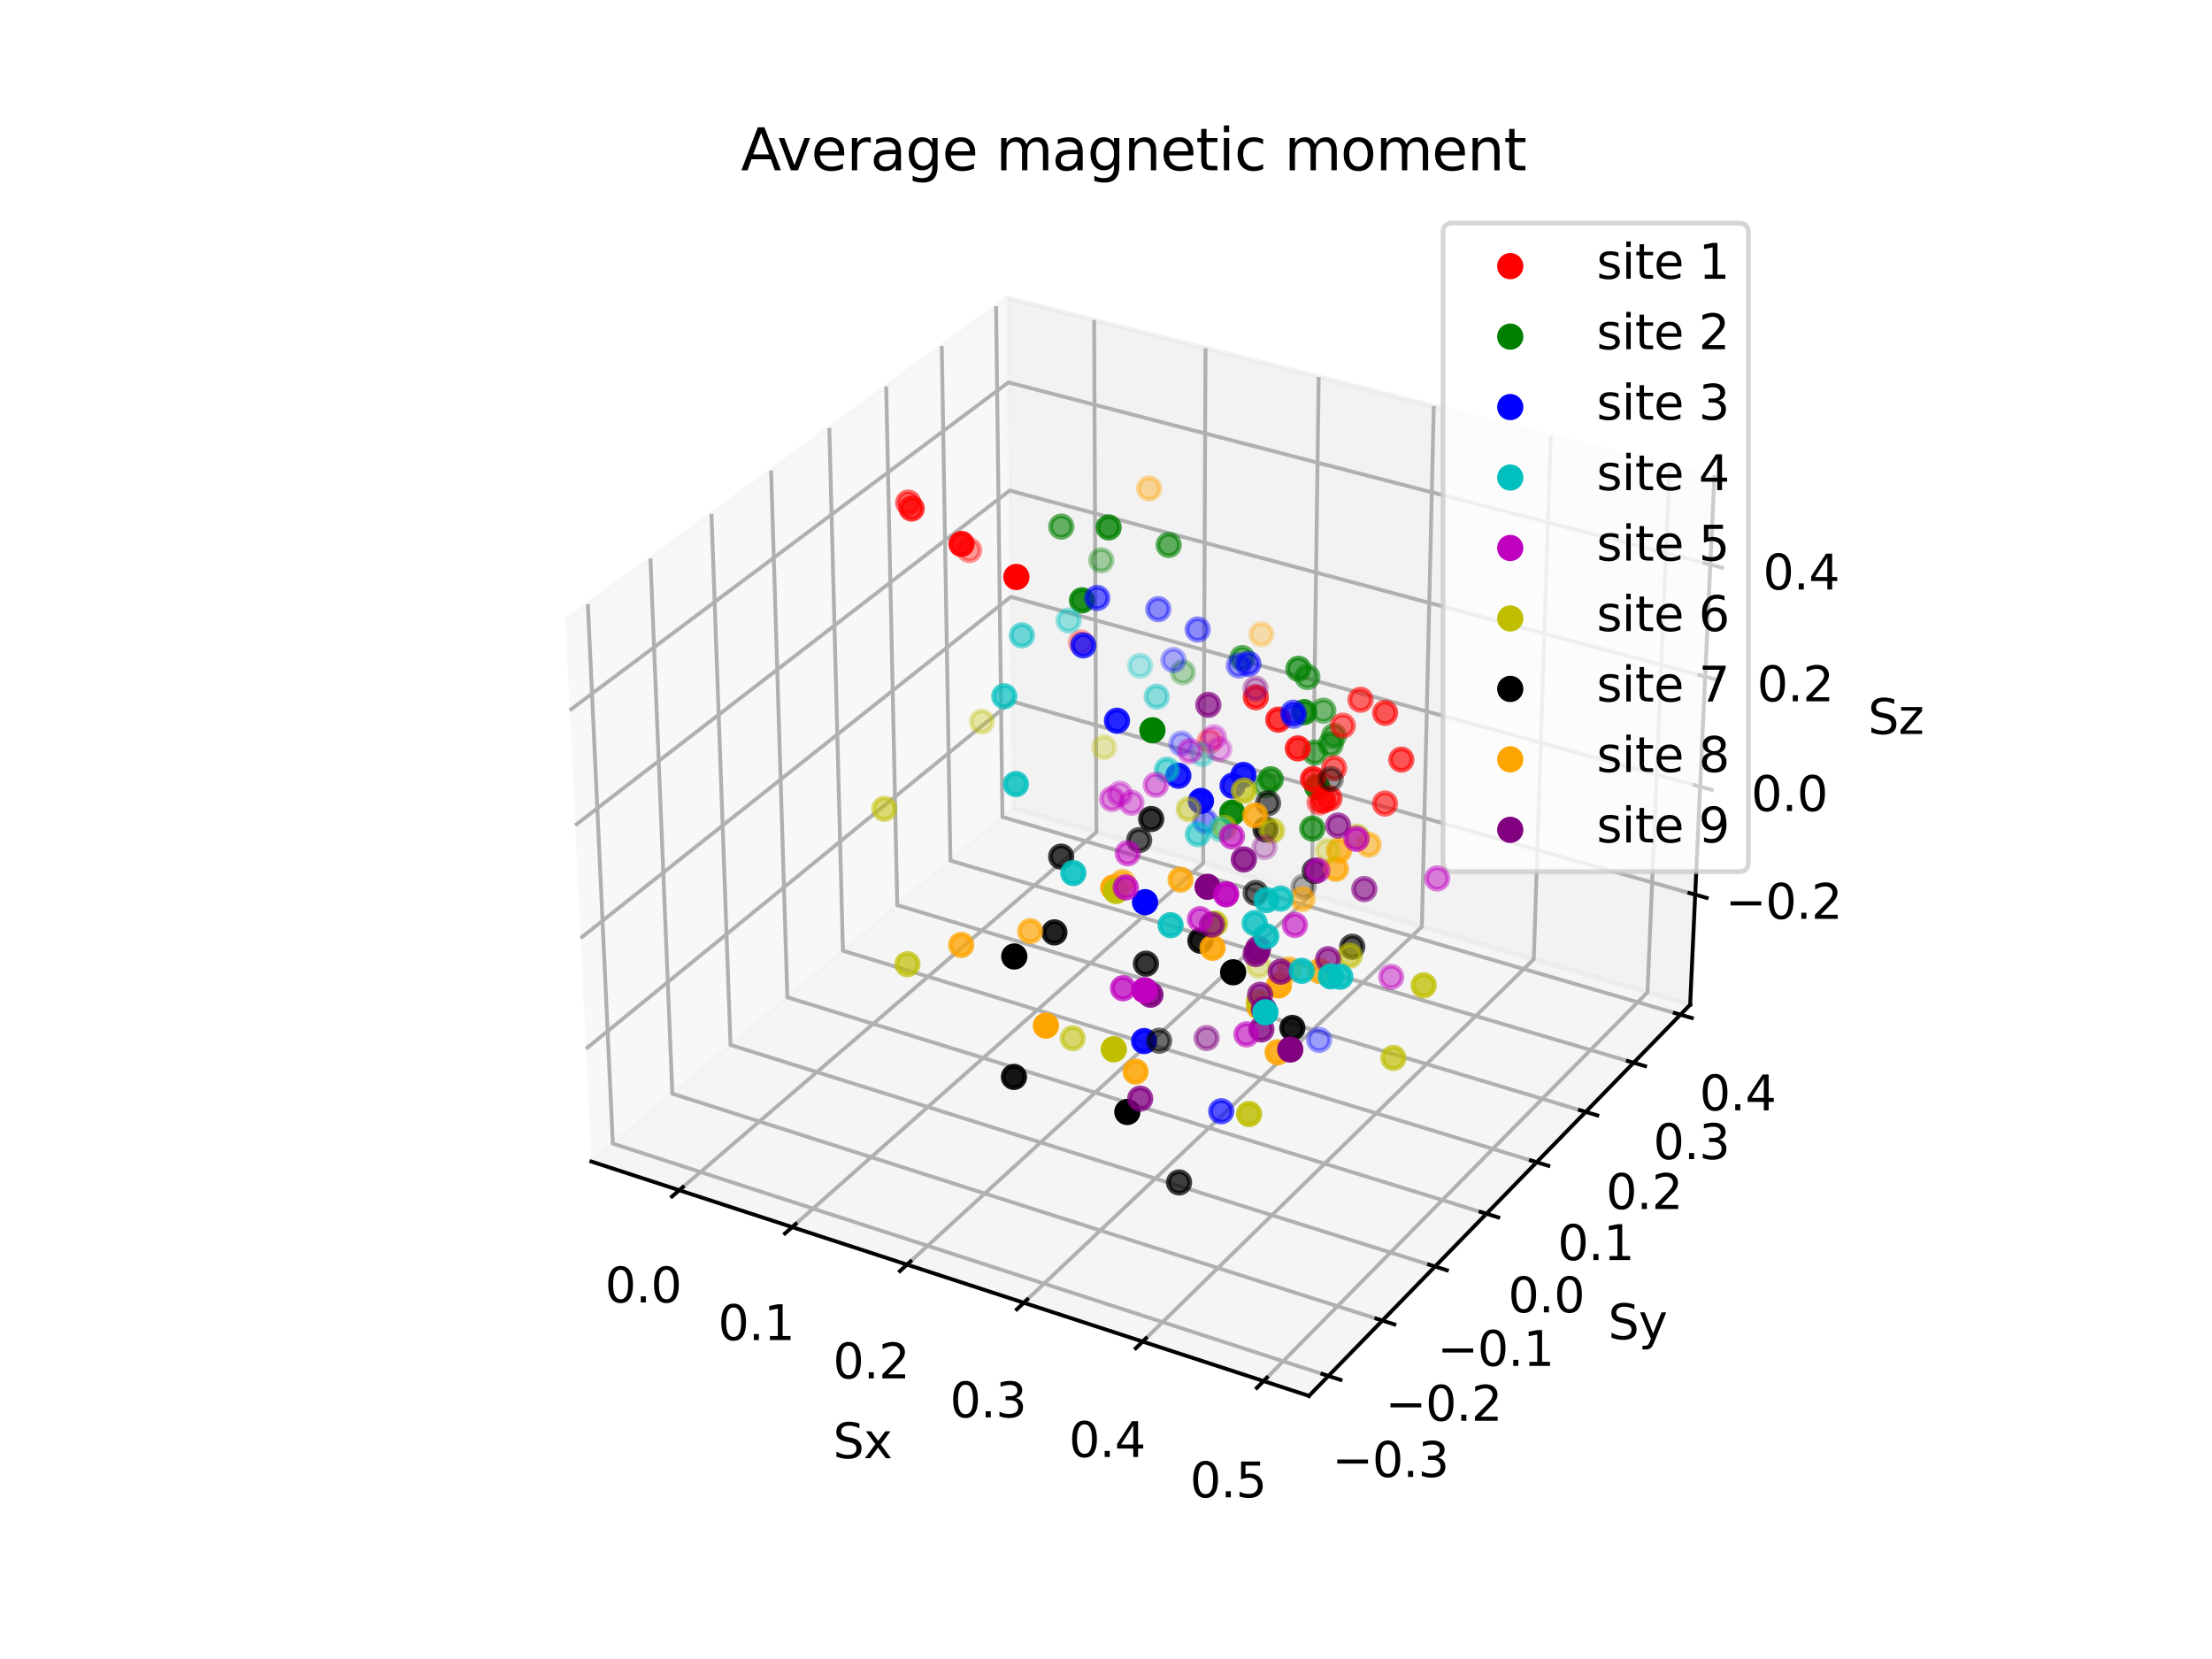 <?xml version="1.0" encoding="utf-8" standalone="no"?>
<!DOCTYPE svg PUBLIC "-//W3C//DTD SVG 1.1//EN"
  "http://www.w3.org/Graphics/SVG/1.1/DTD/svg11.dtd">
<svg xmlns:xlink="http://www.w3.org/1999/xlink" width="460.8pt" height="345.6pt" viewBox="0 0 460.8 345.6" xmlns="http://www.w3.org/2000/svg" version="1.1">
 <defs>
  <style type="text/css">*{stroke-linejoin: round; stroke-linecap: butt}</style>
 </defs>
 <g id="figure_1">
  <g id="patch_1">
   <path d="M 0 345.6 
L 460.8 345.6 
L 460.8 0 
L 0 0 
z
" style="fill: #ffffff"/>
  </g>
  <g id="patch_2">
   <path d="M 103.104 307.584 
L 369.216 307.584 
L 369.216 41.472 
L 103.104 41.472 
z
" style="fill: #ffffff"/>
  </g>
  <g id="pane3d_1">
   <g id="patch_3">
    <path d="M 123.197 241.969 
L 211.076 168.307 
L 209.855 62.074 
L 117.77 129.273 
" style="fill: #f2f2f2; opacity: 0.5; stroke: #f2f2f2; stroke-linejoin: miter"/>
   </g>
  </g>
  <g id="pane3d_2">
   <g id="patch_4">
    <path d="M 211.076 168.307 
L 352.09 209.295 
L 357.123 99.402 
L 209.855 62.074 
" style="fill: #e6e6e6; opacity: 0.5; stroke: #e6e6e6; stroke-linejoin: miter"/>
   </g>
  </g>
  <g id="pane3d_3">
   <g id="patch_5">
    <path d="M 123.197 241.969 
L 272.679 290.79 
L 352.09 209.295 
L 211.076 168.307 
" style="fill: #ececec; opacity: 0.5; stroke: #ececec; stroke-linejoin: miter"/>
   </g>
  </g>
  <g id="axis3d_1">
   <g id="line2d_1">
    <path d="M 123.197 241.969 
L 272.679 290.79 
" style="fill: none; stroke: #000000; stroke-width: 0.8; stroke-linecap: square"/>
   </g>
   <g id="text_1">
    <!-- Sx -->
    <g transform="translate(173.543 303.768) scale(0.1 -0.1)">
     <defs>
      <path id="DejaVuSans-53" d="M 3425 4513 
L 3425 3897 
Q 3066 4069 2747 4153 
Q 2428 4238 2131 4238 
Q 1616 4238 1336 4038 
Q 1056 3838 1056 3469 
Q 1056 3159 1242 3001 
Q 1428 2844 1947 2747 
L 2328 2669 
Q 3034 2534 3370 2195 
Q 3706 1856 3706 1288 
Q 3706 609 3251 259 
Q 2797 -91 1919 -91 
Q 1588 -91 1214 -16 
Q 841 59 441 206 
L 441 856 
Q 825 641 1194 531 
Q 1563 422 1919 422 
Q 2459 422 2753 634 
Q 3047 847 3047 1241 
Q 3047 1584 2836 1778 
Q 2625 1972 2144 2069 
L 1759 2144 
Q 1053 2284 737 2584 
Q 422 2884 422 3419 
Q 422 4038 858 4394 
Q 1294 4750 2059 4750 
Q 2388 4750 2728 4690 
Q 3069 4631 3425 4513 
z
" transform="scale(0.016)"/>
      <path id="DejaVuSans-78" d="M 3513 3500 
L 2247 1797 
L 3578 0 
L 2900 0 
L 1881 1375 
L 863 0 
L 184 0 
L 1544 1831 
L 300 3500 
L 978 3500 
L 1906 2253 
L 2834 3500 
L 3513 3500 
z
" transform="scale(0.016)"/>
     </defs>
     <use xlink:href="#DejaVuSans-53"/>
     <use xlink:href="#DejaVuSans-78" x="63.477"/>
    </g>
   </g>
   <g id="Line3DCollection_1">
    <path d="M 141.502 247.948 
L 228.411 173.346 
L 227.924 66.654 
" style="fill: none; stroke: #b0b0b0; stroke-width: 0.8"/>
    <path d="M 165.021 255.629 
L 250.656 179.812 
L 251.127 72.535 
" style="fill: none; stroke: #b0b0b0; stroke-width: 0.8"/>
    <path d="M 188.942 263.442 
L 273.25 186.379 
L 274.709 78.513 
" style="fill: none; stroke: #b0b0b0; stroke-width: 0.8"/>
    <path d="M 213.275 271.389 
L 296.2 193.05 
L 298.68 84.589 
" style="fill: none; stroke: #b0b0b0; stroke-width: 0.8"/>
    <path d="M 238.031 279.474 
L 319.515 199.826 
L 323.048 90.765 
" style="fill: none; stroke: #b0b0b0; stroke-width: 0.8"/>
    <path d="M 263.22 287.701 
L 343.204 206.712 
L 347.824 97.045 
" style="fill: none; stroke: #b0b0b0; stroke-width: 0.8"/>
   </g>
   <g id="xtick_1">
    <g id="line2d_2">
     <path d="M 142.259 247.298 
L 139.985 249.25 
" style="fill: none; stroke: #000000; stroke-width: 0.8; stroke-linecap: square"/>
    </g>
    <g id="text_2">
     <!-- 0.0 -->
     <g transform="translate(126.03 271.321) scale(0.1 -0.1)">
      <defs>
       <path id="DejaVuSans-30" d="M 2034 4250 
Q 1547 4250 1301 3770 
Q 1056 3291 1056 2328 
Q 1056 1369 1301 889 
Q 1547 409 2034 409 
Q 2525 409 2770 889 
Q 3016 1369 3016 2328 
Q 3016 3291 2770 3770 
Q 2525 4250 2034 4250 
z
M 2034 4750 
Q 2819 4750 3233 4129 
Q 3647 3509 3647 2328 
Q 3647 1150 3233 529 
Q 2819 -91 2034 -91 
Q 1250 -91 836 529 
Q 422 1150 422 2328 
Q 422 3509 836 4129 
Q 1250 4750 2034 4750 
z
" transform="scale(0.016)"/>
       <path id="DejaVuSans-2e" d="M 684 794 
L 1344 794 
L 1344 0 
L 684 0 
L 684 794 
z
" transform="scale(0.016)"/>
      </defs>
      <use xlink:href="#DejaVuSans-30"/>
      <use xlink:href="#DejaVuSans-2e" x="63.623"/>
      <use xlink:href="#DejaVuSans-30" x="95.41"/>
     </g>
    </g>
   </g>
   <g id="xtick_2">
    <g id="line2d_3">
     <path d="M 165.768 254.968 
L 163.525 256.954 
" style="fill: none; stroke: #000000; stroke-width: 0.8; stroke-linecap: square"/>
    </g>
    <g id="text_3">
     <!-- 0.1 -->
     <g transform="translate(149.574 279.165) scale(0.1 -0.1)">
      <defs>
       <path id="DejaVuSans-31" d="M 794 531 
L 1825 531 
L 1825 4091 
L 703 3866 
L 703 4441 
L 1819 4666 
L 2450 4666 
L 2450 531 
L 3481 531 
L 3481 0 
L 794 0 
L 794 531 
z
" transform="scale(0.016)"/>
      </defs>
      <use xlink:href="#DejaVuSans-30"/>
      <use xlink:href="#DejaVuSans-2e" x="63.623"/>
      <use xlink:href="#DejaVuSans-31" x="95.41"/>
     </g>
    </g>
   </g>
   <g id="xtick_3">
    <g id="line2d_4">
     <path d="M 189.678 262.769 
L 187.468 264.789 
" style="fill: none; stroke: #000000; stroke-width: 0.8; stroke-linecap: square"/>
    </g>
    <g id="text_4">
     <!-- 0.2 -->
     <g transform="translate(173.522 287.144) scale(0.1 -0.1)">
      <defs>
       <path id="DejaVuSans-32" d="M 1228 531 
L 3431 531 
L 3431 0 
L 469 0 
L 469 531 
Q 828 903 1448 1529 
Q 2069 2156 2228 2338 
Q 2531 2678 2651 2914 
Q 2772 3150 2772 3378 
Q 2772 3750 2511 3984 
Q 2250 4219 1831 4219 
Q 1534 4219 1204 4116 
Q 875 4013 500 3803 
L 500 4441 
Q 881 4594 1212 4672 
Q 1544 4750 1819 4750 
Q 2544 4750 2975 4387 
Q 3406 4025 3406 3419 
Q 3406 3131 3298 2873 
Q 3191 2616 2906 2266 
Q 2828 2175 2409 1742 
Q 1991 1309 1228 531 
z
" transform="scale(0.016)"/>
      </defs>
      <use xlink:href="#DejaVuSans-30"/>
      <use xlink:href="#DejaVuSans-2e" x="63.623"/>
      <use xlink:href="#DejaVuSans-32" x="95.41"/>
     </g>
    </g>
   </g>
   <g id="xtick_4">
    <g id="line2d_5">
     <path d="M 213.999 270.705 
L 211.824 272.759 
" style="fill: none; stroke: #000000; stroke-width: 0.8; stroke-linecap: square"/>
    </g>
    <g id="text_5">
     <!-- 0.3 -->
     <g transform="translate(197.883 295.261) scale(0.1 -0.1)">
      <defs>
       <path id="DejaVuSans-33" d="M 2597 2516 
Q 3050 2419 3304 2112 
Q 3559 1806 3559 1356 
Q 3559 666 3084 287 
Q 2609 -91 1734 -91 
Q 1441 -91 1130 -33 
Q 819 25 488 141 
L 488 750 
Q 750 597 1062 519 
Q 1375 441 1716 441 
Q 2309 441 2620 675 
Q 2931 909 2931 1356 
Q 2931 1769 2642 2001 
Q 2353 2234 1838 2234 
L 1294 2234 
L 1294 2753 
L 1863 2753 
Q 2328 2753 2575 2939 
Q 2822 3125 2822 3475 
Q 2822 3834 2567 4026 
Q 2313 4219 1838 4219 
Q 1578 4219 1281 4162 
Q 984 4106 628 3988 
L 628 4550 
Q 988 4650 1302 4700 
Q 1616 4750 1894 4750 
Q 2613 4750 3031 4423 
Q 3450 4097 3450 3541 
Q 3450 3153 3228 2886 
Q 3006 2619 2597 2516 
z
" transform="scale(0.016)"/>
      </defs>
      <use xlink:href="#DejaVuSans-30"/>
      <use xlink:href="#DejaVuSans-2e" x="63.623"/>
      <use xlink:href="#DejaVuSans-33" x="95.41"/>
     </g>
    </g>
   </g>
   <g id="xtick_5">
    <g id="line2d_6">
     <path d="M 238.742 278.778 
L 236.604 280.868 
" style="fill: none; stroke: #000000; stroke-width: 0.8; stroke-linecap: square"/>
    </g>
    <g id="text_6">
     <!-- 0.4 -->
     <g transform="translate(222.67 303.519) scale(0.1 -0.1)">
      <defs>
       <path id="DejaVuSans-34" d="M 2419 4116 
L 825 1625 
L 2419 1625 
L 2419 4116 
z
M 2253 4666 
L 3047 4666 
L 3047 1625 
L 3713 1625 
L 3713 1100 
L 3047 1100 
L 3047 0 
L 2419 0 
L 2419 1100 
L 313 1100 
L 313 1709 
L 2253 4666 
z
" transform="scale(0.016)"/>
      </defs>
      <use xlink:href="#DejaVuSans-30"/>
      <use xlink:href="#DejaVuSans-2e" x="63.623"/>
      <use xlink:href="#DejaVuSans-34" x="95.41"/>
     </g>
    </g>
   </g>
   <g id="xtick_6">
    <g id="line2d_7">
     <path d="M 263.919 286.993 
L 261.818 289.12 
" style="fill: none; stroke: #000000; stroke-width: 0.8; stroke-linecap: square"/>
    </g>
    <g id="text_7">
     <!-- 0.5 -->
     <g transform="translate(247.892 311.922) scale(0.1 -0.1)">
      <defs>
       <path id="DejaVuSans-35" d="M 691 4666 
L 3169 4666 
L 3169 4134 
L 1269 4134 
L 1269 2991 
Q 1406 3038 1543 3061 
Q 1681 3084 1819 3084 
Q 2600 3084 3056 2656 
Q 3513 2228 3513 1497 
Q 3513 744 3044 326 
Q 2575 -91 1722 -91 
Q 1428 -91 1123 -41 
Q 819 9 494 109 
L 494 744 
Q 775 591 1075 516 
Q 1375 441 1709 441 
Q 2250 441 2565 725 
Q 2881 1009 2881 1497 
Q 2881 1984 2565 2268 
Q 2250 2553 1709 2553 
Q 1456 2553 1204 2497 
Q 953 2441 691 2322 
L 691 4666 
z
" transform="scale(0.016)"/>
      </defs>
      <use xlink:href="#DejaVuSans-30"/>
      <use xlink:href="#DejaVuSans-2e" x="63.623"/>
      <use xlink:href="#DejaVuSans-35" x="95.41"/>
     </g>
    </g>
   </g>
  </g>
  <g id="axis3d_2">
   <g id="line2d_8">
    <path d="M 352.09 209.295 
L 272.679 290.79 
" style="fill: none; stroke: #000000; stroke-width: 0.8; stroke-linecap: square"/>
   </g>
   <g id="text_8">
    <!-- Sy -->
    <g transform="translate(334.999 278.989) scale(0.1 -0.1)">
     <defs>
      <path id="DejaVuSans-79" d="M 2059 -325 
Q 1816 -950 1584 -1140 
Q 1353 -1331 966 -1331 
L 506 -1331 
L 506 -850 
L 844 -850 
Q 1081 -850 1212 -737 
Q 1344 -625 1503 -206 
L 1606 56 
L 191 3500 
L 800 3500 
L 1894 763 
L 2988 3500 
L 3597 3500 
L 2059 -325 
z
" transform="scale(0.016)"/>
     </defs>
     <use xlink:href="#DejaVuSans-53"/>
     <use xlink:href="#DejaVuSans-79" x="63.477"/>
    </g>
   </g>
   <g id="Line3DCollection_2">
    <path d="M 122.465 125.847 
L 127.662 238.227 
L 276.73 286.633 
" style="fill: none; stroke: #b0b0b0; stroke-width: 0.8"/>
    <path d="M 135.496 116.338 
L 140.061 227.833 
L 287.973 275.095 
" style="fill: none; stroke: #b0b0b0; stroke-width: 0.8"/>
    <path d="M 148.215 107.056 
L 152.177 217.678 
L 298.945 263.835 
" style="fill: none; stroke: #b0b0b0; stroke-width: 0.8"/>
    <path d="M 160.633 97.994 
L 164.019 207.751 
L 309.655 252.844 
" style="fill: none; stroke: #b0b0b0; stroke-width: 0.8"/>
    <path d="M 172.761 89.143 
L 175.596 198.047 
L 320.114 242.111 
" style="fill: none; stroke: #b0b0b0; stroke-width: 0.8"/>
    <path d="M 184.609 80.497 
L 186.917 188.558 
L 330.329 231.627 
" style="fill: none; stroke: #b0b0b0; stroke-width: 0.8"/>
    <path d="M 196.186 72.049 
L 197.99 179.277 
L 340.309 221.385 
" style="fill: none; stroke: #b0b0b0; stroke-width: 0.8"/>
    <path d="M 207.502 63.791 
L 208.823 170.196 
L 350.063 211.375 
" style="fill: none; stroke: #b0b0b0; stroke-width: 0.8"/>
   </g>
   <g id="xtick_7">
    <g id="line2d_9">
     <path d="M 275.474 286.225 
L 279.246 287.45 
" style="fill: none; stroke: #000000; stroke-width: 0.8; stroke-linecap: square"/>
    </g>
    <g id="text_9">
     <!-- −0.3 -->
     <g transform="translate(277.489 307.676) scale(0.1 -0.1)">
      <defs>
       <path id="DejaVuSans-2212" d="M 678 2272 
L 4684 2272 
L 4684 1741 
L 678 1741 
L 678 2272 
z
" transform="scale(0.016)"/>
      </defs>
      <use xlink:href="#DejaVuSans-2212"/>
      <use xlink:href="#DejaVuSans-30" x="83.789"/>
      <use xlink:href="#DejaVuSans-2e" x="147.412"/>
      <use xlink:href="#DejaVuSans-33" x="179.199"/>
     </g>
    </g>
   </g>
   <g id="xtick_8">
    <g id="line2d_10">
     <path d="M 286.727 274.697 
L 290.468 275.892 
" style="fill: none; stroke: #000000; stroke-width: 0.8; stroke-linecap: square"/>
    </g>
    <g id="text_10">
     <!-- −0.2 -->
     <g transform="translate(288.581 295.968) scale(0.1 -0.1)">
      <use xlink:href="#DejaVuSans-2212"/>
      <use xlink:href="#DejaVuSans-30" x="83.789"/>
      <use xlink:href="#DejaVuSans-2e" x="147.412"/>
      <use xlink:href="#DejaVuSans-32" x="179.199"/>
     </g>
    </g>
   </g>
   <g id="xtick_9">
    <g id="line2d_11">
     <path d="M 297.709 263.447 
L 301.418 264.613 
" style="fill: none; stroke: #000000; stroke-width: 0.8; stroke-linecap: square"/>
    </g>
    <g id="text_11">
     <!-- −0.1 -->
     <g transform="translate(299.405 284.542) scale(0.1 -0.1)">
      <use xlink:href="#DejaVuSans-2212"/>
      <use xlink:href="#DejaVuSans-30" x="83.789"/>
      <use xlink:href="#DejaVuSans-2e" x="147.412"/>
      <use xlink:href="#DejaVuSans-31" x="179.199"/>
     </g>
    </g>
   </g>
   <g id="xtick_10">
    <g id="line2d_12">
     <path d="M 308.43 252.465 
L 312.108 253.603 
" style="fill: none; stroke: #000000; stroke-width: 0.8; stroke-linecap: square"/>
    </g>
    <g id="text_12">
     <!-- 0.0 -->
     <g transform="translate(314.162 273.388) scale(0.1 -0.1)">
      <use xlink:href="#DejaVuSans-30"/>
      <use xlink:href="#DejaVuSans-2e" x="63.623"/>
      <use xlink:href="#DejaVuSans-30" x="95.41"/>
     </g>
    </g>
   </g>
   <g id="xtick_11">
    <g id="line2d_13">
     <path d="M 318.899 241.74 
L 322.547 242.853 
" style="fill: none; stroke: #000000; stroke-width: 0.8; stroke-linecap: square"/>
    </g>
    <g id="text_13">
     <!-- 0.1 -->
     <g transform="translate(324.479 262.496) scale(0.1 -0.1)">
      <use xlink:href="#DejaVuSans-30"/>
      <use xlink:href="#DejaVuSans-2e" x="63.623"/>
      <use xlink:href="#DejaVuSans-31" x="95.41"/>
     </g>
    </g>
   </g>
   <g id="xtick_12">
    <g id="line2d_14">
     <path d="M 329.124 231.266 
L 332.742 232.352 
" style="fill: none; stroke: #000000; stroke-width: 0.8; stroke-linecap: square"/>
    </g>
    <g id="text_14">
     <!-- 0.2 -->
     <g transform="translate(334.557 251.858) scale(0.1 -0.1)">
      <use xlink:href="#DejaVuSans-30"/>
      <use xlink:href="#DejaVuSans-2e" x="63.623"/>
      <use xlink:href="#DejaVuSans-32" x="95.41"/>
     </g>
    </g>
   </g>
   <g id="xtick_13">
    <g id="line2d_15">
     <path d="M 339.114 221.031 
L 342.703 222.093 
" style="fill: none; stroke: #000000; stroke-width: 0.8; stroke-linecap: square"/>
    </g>
    <g id="text_15">
     <!-- 0.3 -->
     <g transform="translate(344.403 241.465) scale(0.1 -0.1)">
      <use xlink:href="#DejaVuSans-30"/>
      <use xlink:href="#DejaVuSans-2e" x="63.623"/>
      <use xlink:href="#DejaVuSans-33" x="95.41"/>
     </g>
    </g>
   </g>
   <g id="xtick_14">
    <g id="line2d_16">
     <path d="M 348.877 211.03 
L 352.437 212.067 
" style="fill: none; stroke: #000000; stroke-width: 0.8; stroke-linecap: square"/>
    </g>
    <g id="text_16">
     <!-- 0.4 -->
     <g transform="translate(354.025 231.308) scale(0.1 -0.1)">
      <use xlink:href="#DejaVuSans-30"/>
      <use xlink:href="#DejaVuSans-2e" x="63.623"/>
      <use xlink:href="#DejaVuSans-34" x="95.41"/>
     </g>
    </g>
   </g>
  </g>
  <g id="axis3d_3">
   <g id="line2d_17">
    <path d="M 352.09 209.295 
L 357.123 99.402 
" style="fill: none; stroke: #000000; stroke-width: 0.8; stroke-linecap: square"/>
   </g>
   <g id="text_17">
    <!-- Sz -->
    <g transform="translate(389.129 152.902) scale(0.1 -0.1)">
     <defs>
      <path id="DejaVuSans-7a" d="M 353 3500 
L 3084 3500 
L 3084 2975 
L 922 459 
L 3084 459 
L 3084 0 
L 275 0 
L 275 525 
L 2438 3041 
L 353 3041 
L 353 3500 
z
" transform="scale(0.016)"/>
     </defs>
     <use xlink:href="#DejaVuSans-53"/>
     <use xlink:href="#DejaVuSans-7a" x="63.477"/>
    </g>
   </g>
   <g id="Line3DCollection_3">
    <path d="M 353.14 186.368 
L 210.821 146.108 
L 122.067 218.489 
" style="fill: none; stroke: #b0b0b0; stroke-width: 0.8"/>
    <path d="M 354.171 163.869 
L 210.571 124.34 
L 120.956 195.431 
" style="fill: none; stroke: #b0b0b0; stroke-width: 0.8"/>
    <path d="M 355.22 140.957 
L 210.316 102.192 
L 119.825 171.932 
" style="fill: none; stroke: #b0b0b0; stroke-width: 0.8"/>
    <path d="M 356.288 117.62 
L 210.057 79.655 
L 118.671 147.982 
" style="fill: none; stroke: #b0b0b0; stroke-width: 0.8"/>
   </g>
   <g id="xtick_15">
    <g id="line2d_18">
     <path d="M 351.945 186.03 
L 355.533 187.045 
" style="fill: none; stroke: #000000; stroke-width: 0.8; stroke-linecap: square"/>
    </g>
    <g id="text_18">
     <!-- −0.2 -->
     <g transform="translate(359.414 191.407) scale(0.1 -0.1)">
      <use xlink:href="#DejaVuSans-2212"/>
      <use xlink:href="#DejaVuSans-30" x="83.789"/>
      <use xlink:href="#DejaVuSans-2e" x="147.412"/>
      <use xlink:href="#DejaVuSans-32" x="179.199"/>
     </g>
    </g>
   </g>
   <g id="xtick_16">
    <g id="line2d_19">
     <path d="M 352.964 163.537 
L 356.586 164.534 
" style="fill: none; stroke: #000000; stroke-width: 0.8; stroke-linecap: square"/>
    </g>
    <g id="text_19">
     <!-- 0.0 -->
     <g transform="translate(364.798 168.953) scale(0.1 -0.1)">
      <use xlink:href="#DejaVuSans-30"/>
      <use xlink:href="#DejaVuSans-2e" x="63.623"/>
      <use xlink:href="#DejaVuSans-30" x="95.41"/>
     </g>
    </g>
   </g>
   <g id="xtick_17">
    <g id="line2d_20">
     <path d="M 354.002 140.631 
L 357.658 141.609 
" style="fill: none; stroke: #000000; stroke-width: 0.8; stroke-linecap: square"/>
    </g>
    <g id="text_20">
     <!-- 0.2 -->
     <g transform="translate(366.014 146.088) scale(0.1 -0.1)">
      <use xlink:href="#DejaVuSans-30"/>
      <use xlink:href="#DejaVuSans-2e" x="63.623"/>
      <use xlink:href="#DejaVuSans-32" x="95.41"/>
     </g>
    </g>
   </g>
   <g id="xtick_18">
    <g id="line2d_21">
     <path d="M 355.059 117.301 
L 358.75 118.26 
" style="fill: none; stroke: #000000; stroke-width: 0.8; stroke-linecap: square"/>
    </g>
    <g id="text_21">
     <!-- 0.4 -->
     <g transform="translate(367.252 122.802) scale(0.1 -0.1)">
      <use xlink:href="#DejaVuSans-30"/>
      <use xlink:href="#DejaVuSans-2e" x="63.623"/>
      <use xlink:href="#DejaVuSans-34" x="95.41"/>
     </g>
    </g>
   </g>
  </g>
  <g id="axes_1">
   <g id="Path3DCollection_1">
    <defs>
     <path id="C0_0_3174c5a2e4" d="M 0 2.236 
C 0.593 2.236 1.162 2 1.581 1.581 
C 2 1.162 2.236 0.593 2.236 -0 
C 2.236 -0.593 2 -1.162 1.581 -1.581 
C 1.162 -2 0.593 -2.236 0 -2.236 
C -0.593 -2.236 -1.162 -2 -1.581 -1.581 
C -2 -1.162 -2.236 -0.593 -2.236 0 
C -2.236 0.593 -2 1.162 -1.581 1.581 
C -1.162 2 -0.593 2.236 0 2.236 
z
"/>
    </defs>
    <g clip-path="url(#p15a01651b3)">
     <use xlink:href="#C0_0_3174c5a2e4" x="246.415" y="140.041" style="fill: #008000; fill-opacity: 0.3; stroke: #008000; stroke-opacity: 0.3"/>
    </g>
    <g clip-path="url(#p15a01651b3)">
     <use xlink:href="#C0_0_3174c5a2e4" x="229.413" y="116.716" style="fill: #008000; fill-opacity: 0.349; stroke: #008000; stroke-opacity: 0.349"/>
    </g>
    <g clip-path="url(#p15a01651b3)">
     <use xlink:href="#C0_0_3174c5a2e4" x="263.646" y="163.626" style="fill: #008000; fill-opacity: 0.453; stroke: #008000; stroke-opacity: 0.453"/>
    </g>
    <g clip-path="url(#p15a01651b3)">
     <use xlink:href="#C0_0_3174c5a2e4" x="275.682" y="148.042" style="fill: #008000; fill-opacity: 0.53; stroke: #008000; stroke-opacity: 0.53"/>
    </g>
    <g clip-path="url(#p15a01651b3)">
     <use xlink:href="#C0_0_3174c5a2e4" x="277.872" y="153.304" style="fill: #008000; fill-opacity: 0.556; stroke: #008000; stroke-opacity: 0.556"/>
    </g>
    <g clip-path="url(#p15a01651b3)">
     <use xlink:href="#C0_0_3174c5a2e4" x="272.349" y="141.024" style="fill: #008000; fill-opacity: 0.57; stroke: #008000; stroke-opacity: 0.57"/>
    </g>
    <g clip-path="url(#p15a01651b3)">
     <use xlink:href="#C0_0_3174c5a2e4" x="258.782" y="137.081" style="fill: #008000; fill-opacity: 0.582; stroke: #008000; stroke-opacity: 0.582"/>
    </g>
    <g clip-path="url(#p15a01651b3)">
     <use xlink:href="#C0_0_3174c5a2e4" x="221.083" y="109.702" style="fill: #008000; fill-opacity: 0.586; stroke: #008000; stroke-opacity: 0.586"/>
    </g>
    <g clip-path="url(#p15a01651b3)">
     <use xlink:href="#C0_0_3174c5a2e4" x="277.201" y="155.023" style="fill: #008000; fill-opacity: 0.587; stroke: #008000; stroke-opacity: 0.587"/>
    </g>
    <g clip-path="url(#p15a01651b3)">
     <use xlink:href="#C0_0_3174c5a2e4" x="273.899" y="156.771" style="fill: #008000; fill-opacity: 0.592; stroke: #008000; stroke-opacity: 0.592"/>
    </g>
    <g clip-path="url(#p15a01651b3)">
     <use xlink:href="#C0_0_3174c5a2e4" x="243.459" y="113.523" style="fill: #008000; fill-opacity: 0.611; stroke: #008000; stroke-opacity: 0.611"/>
    </g>
    <g clip-path="url(#p15a01651b3)">
     <use xlink:href="#C0_0_3174c5a2e4" x="273.382" y="172.601" style="fill: #008000; fill-opacity: 0.688; stroke: #008000; stroke-opacity: 0.688"/>
    </g>
    <g clip-path="url(#p15a01651b3)">
     <use xlink:href="#C0_0_3174c5a2e4" x="270.489" y="139.321" style="fill: #008000; fill-opacity: 0.691; stroke: #008000; stroke-opacity: 0.691"/>
    </g>
    <g clip-path="url(#p15a01651b3)">
     <use xlink:href="#C0_0_3174c5a2e4" x="264.719" y="162.343" style="fill: #008000; fill-opacity: 0.72; stroke: #008000; stroke-opacity: 0.72"/>
    </g>
    <g clip-path="url(#p15a01651b3)">
     <use xlink:href="#C0_0_3174c5a2e4" x="230.949" y="109.862" style="fill: #008000; fill-opacity: 0.783; stroke: #008000; stroke-opacity: 0.783"/>
    </g>
    <g clip-path="url(#p15a01651b3)">
     <use xlink:href="#C0_0_3174c5a2e4" x="271.674" y="148.348" style="fill: #008000; fill-opacity: 0.82; stroke: #008000; stroke-opacity: 0.82"/>
    </g>
    <g clip-path="url(#p15a01651b3)">
     <use xlink:href="#C0_0_3174c5a2e4" x="274.387" y="163.923" style="fill: #008000; fill-opacity: 0.838; stroke: #008000; stroke-opacity: 0.838"/>
    </g>
    <g clip-path="url(#p15a01651b3)">
     <use xlink:href="#C0_0_3174c5a2e4" x="225.411" y="125.061" style="fill: #008000; fill-opacity: 0.864; stroke: #008000; stroke-opacity: 0.864"/>
    </g>
    <g clip-path="url(#p15a01651b3)">
     <use xlink:href="#C0_0_3174c5a2e4" x="256.7" y="169.288" style="fill: #008000; fill-opacity: 0.919; stroke: #008000; stroke-opacity: 0.919"/>
    </g>
    <g clip-path="url(#p15a01651b3)">
     <use xlink:href="#C0_0_3174c5a2e4" x="240.069" y="152.129" style="fill: #008000; stroke: #008000"/>
    </g>
   </g>
   <g id="text_22">
    <!-- Average magnetic moment -->
    <g transform="translate(154.357 35.472) scale(0.12 -0.12)">
     <defs>
      <path id="DejaVuSans-41" d="M 2188 4044 
L 1331 1722 
L 3047 1722 
L 2188 4044 
z
M 1831 4666 
L 2547 4666 
L 4325 0 
L 3669 0 
L 3244 1197 
L 1141 1197 
L 716 0 
L 50 0 
L 1831 4666 
z
" transform="scale(0.016)"/>
      <path id="DejaVuSans-76" d="M 191 3500 
L 800 3500 
L 1894 563 
L 2988 3500 
L 3597 3500 
L 2284 0 
L 1503 0 
L 191 3500 
z
" transform="scale(0.016)"/>
      <path id="DejaVuSans-65" d="M 3597 1894 
L 3597 1613 
L 953 1613 
Q 991 1019 1311 708 
Q 1631 397 2203 397 
Q 2534 397 2845 478 
Q 3156 559 3463 722 
L 3463 178 
Q 3153 47 2828 -22 
Q 2503 -91 2169 -91 
Q 1331 -91 842 396 
Q 353 884 353 1716 
Q 353 2575 817 3079 
Q 1281 3584 2069 3584 
Q 2775 3584 3186 3129 
Q 3597 2675 3597 1894 
z
M 3022 2063 
Q 3016 2534 2758 2815 
Q 2500 3097 2075 3097 
Q 1594 3097 1305 2825 
Q 1016 2553 972 2059 
L 3022 2063 
z
" transform="scale(0.016)"/>
      <path id="DejaVuSans-72" d="M 2631 2963 
Q 2534 3019 2420 3045 
Q 2306 3072 2169 3072 
Q 1681 3072 1420 2755 
Q 1159 2438 1159 1844 
L 1159 0 
L 581 0 
L 581 3500 
L 1159 3500 
L 1159 2956 
Q 1341 3275 1631 3429 
Q 1922 3584 2338 3584 
Q 2397 3584 2469 3576 
Q 2541 3569 2628 3553 
L 2631 2963 
z
" transform="scale(0.016)"/>
      <path id="DejaVuSans-61" d="M 2194 1759 
Q 1497 1759 1228 1600 
Q 959 1441 959 1056 
Q 959 750 1161 570 
Q 1363 391 1709 391 
Q 2188 391 2477 730 
Q 2766 1069 2766 1631 
L 2766 1759 
L 2194 1759 
z
M 3341 1997 
L 3341 0 
L 2766 0 
L 2766 531 
Q 2569 213 2275 61 
Q 1981 -91 1556 -91 
Q 1019 -91 701 211 
Q 384 513 384 1019 
Q 384 1609 779 1909 
Q 1175 2209 1959 2209 
L 2766 2209 
L 2766 2266 
Q 2766 2663 2505 2880 
Q 2244 3097 1772 3097 
Q 1472 3097 1187 3025 
Q 903 2953 641 2809 
L 641 3341 
Q 956 3463 1253 3523 
Q 1550 3584 1831 3584 
Q 2591 3584 2966 3190 
Q 3341 2797 3341 1997 
z
" transform="scale(0.016)"/>
      <path id="DejaVuSans-67" d="M 2906 1791 
Q 2906 2416 2648 2759 
Q 2391 3103 1925 3103 
Q 1463 3103 1205 2759 
Q 947 2416 947 1791 
Q 947 1169 1205 825 
Q 1463 481 1925 481 
Q 2391 481 2648 825 
Q 2906 1169 2906 1791 
z
M 3481 434 
Q 3481 -459 3084 -895 
Q 2688 -1331 1869 -1331 
Q 1566 -1331 1297 -1286 
Q 1028 -1241 775 -1147 
L 775 -588 
Q 1028 -725 1275 -790 
Q 1522 -856 1778 -856 
Q 2344 -856 2625 -561 
Q 2906 -266 2906 331 
L 2906 616 
Q 2728 306 2450 153 
Q 2172 0 1784 0 
Q 1141 0 747 490 
Q 353 981 353 1791 
Q 353 2603 747 3093 
Q 1141 3584 1784 3584 
Q 2172 3584 2450 3431 
Q 2728 3278 2906 2969 
L 2906 3500 
L 3481 3500 
L 3481 434 
z
" transform="scale(0.016)"/>
      <path id="DejaVuSans-20" transform="scale(0.016)"/>
      <path id="DejaVuSans-6d" d="M 3328 2828 
Q 3544 3216 3844 3400 
Q 4144 3584 4550 3584 
Q 5097 3584 5394 3201 
Q 5691 2819 5691 2113 
L 5691 0 
L 5113 0 
L 5113 2094 
Q 5113 2597 4934 2840 
Q 4756 3084 4391 3084 
Q 3944 3084 3684 2787 
Q 3425 2491 3425 1978 
L 3425 0 
L 2847 0 
L 2847 2094 
Q 2847 2600 2669 2842 
Q 2491 3084 2119 3084 
Q 1678 3084 1418 2786 
Q 1159 2488 1159 1978 
L 1159 0 
L 581 0 
L 581 3500 
L 1159 3500 
L 1159 2956 
Q 1356 3278 1631 3431 
Q 1906 3584 2284 3584 
Q 2666 3584 2933 3390 
Q 3200 3197 3328 2828 
z
" transform="scale(0.016)"/>
      <path id="DejaVuSans-6e" d="M 3513 2113 
L 3513 0 
L 2938 0 
L 2938 2094 
Q 2938 2591 2744 2837 
Q 2550 3084 2163 3084 
Q 1697 3084 1428 2787 
Q 1159 2491 1159 1978 
L 1159 0 
L 581 0 
L 581 3500 
L 1159 3500 
L 1159 2956 
Q 1366 3272 1645 3428 
Q 1925 3584 2291 3584 
Q 2894 3584 3203 3211 
Q 3513 2838 3513 2113 
z
" transform="scale(0.016)"/>
      <path id="DejaVuSans-74" d="M 1172 4494 
L 1172 3500 
L 2356 3500 
L 2356 3053 
L 1172 3053 
L 1172 1153 
Q 1172 725 1289 603 
Q 1406 481 1766 481 
L 2356 481 
L 2356 0 
L 1766 0 
Q 1100 0 847 248 
Q 594 497 594 1153 
L 594 3053 
L 172 3053 
L 172 3500 
L 594 3500 
L 594 4494 
L 1172 4494 
z
" transform="scale(0.016)"/>
      <path id="DejaVuSans-69" d="M 603 3500 
L 1178 3500 
L 1178 0 
L 603 0 
L 603 3500 
z
M 603 4863 
L 1178 4863 
L 1178 4134 
L 603 4134 
L 603 4863 
z
" transform="scale(0.016)"/>
      <path id="DejaVuSans-63" d="M 3122 3366 
L 3122 2828 
Q 2878 2963 2633 3030 
Q 2388 3097 2138 3097 
Q 1578 3097 1268 2742 
Q 959 2388 959 1747 
Q 959 1106 1268 751 
Q 1578 397 2138 397 
Q 2388 397 2633 464 
Q 2878 531 3122 666 
L 3122 134 
Q 2881 22 2623 -34 
Q 2366 -91 2075 -91 
Q 1284 -91 818 406 
Q 353 903 353 1747 
Q 353 2603 823 3093 
Q 1294 3584 2113 3584 
Q 2378 3584 2631 3529 
Q 2884 3475 3122 3366 
z
" transform="scale(0.016)"/>
      <path id="DejaVuSans-6f" d="M 1959 3097 
Q 1497 3097 1228 2736 
Q 959 2375 959 1747 
Q 959 1119 1226 758 
Q 1494 397 1959 397 
Q 2419 397 2687 759 
Q 2956 1122 2956 1747 
Q 2956 2369 2687 2733 
Q 2419 3097 1959 3097 
z
M 1959 3584 
Q 2709 3584 3137 3096 
Q 3566 2609 3566 1747 
Q 3566 888 3137 398 
Q 2709 -91 1959 -91 
Q 1206 -91 779 398 
Q 353 888 353 1747 
Q 353 2609 779 3096 
Q 1206 3584 1959 3584 
z
" transform="scale(0.016)"/>
     </defs>
     <use xlink:href="#DejaVuSans-41"/>
     <use xlink:href="#DejaVuSans-76" x="62.533"/>
     <use xlink:href="#DejaVuSans-65" x="121.713"/>
     <use xlink:href="#DejaVuSans-72" x="183.236"/>
     <use xlink:href="#DejaVuSans-61" x="224.35"/>
     <use xlink:href="#DejaVuSans-67" x="285.629"/>
     <use xlink:href="#DejaVuSans-65" x="349.105"/>
     <use xlink:href="#DejaVuSans-20" x="410.629"/>
     <use xlink:href="#DejaVuSans-6d" x="442.416"/>
     <use xlink:href="#DejaVuSans-61" x="539.828"/>
     <use xlink:href="#DejaVuSans-67" x="601.107"/>
     <use xlink:href="#DejaVuSans-6e" x="664.584"/>
     <use xlink:href="#DejaVuSans-65" x="727.963"/>
     <use xlink:href="#DejaVuSans-74" x="789.486"/>
     <use xlink:href="#DejaVuSans-69" x="828.695"/>
     <use xlink:href="#DejaVuSans-63" x="856.479"/>
     <use xlink:href="#DejaVuSans-20" x="911.459"/>
     <use xlink:href="#DejaVuSans-6d" x="943.246"/>
     <use xlink:href="#DejaVuSans-6f" x="1040.658"/>
     <use xlink:href="#DejaVuSans-6d" x="1101.84"/>
     <use xlink:href="#DejaVuSans-65" x="1199.252"/>
     <use xlink:href="#DejaVuSans-6e" x="1260.775"/>
     <use xlink:href="#DejaVuSans-74" x="1324.154"/>
    </g>
   </g>
   <g id="Path3DCollection_2">
    <defs>
     <path id="C1_0_626f8003ee" d="M 0 2.236 
C 0.593 2.236 1.162 2 1.581 1.581 
C 2 1.162 2.236 0.593 2.236 -0 
C 2.236 -0.593 2 -1.162 1.581 -1.581 
C 1.162 -2 0.593 -2.236 0 -2.236 
C -0.593 -2.236 -1.162 -2 -1.581 -1.581 
C -2 -1.162 -2.236 -0.593 -2.236 0 
C -2.236 0.593 -2 1.162 -1.581 1.581 
C -1.162 2 -0.593 2.236 0 2.236 
z
"/>
    </defs>
    <g clip-path="url(#p15a01651b3)">
     <use xlink:href="#C1_0_626f8003ee" x="225.169" y="133.812" style="fill: #ff0000; fill-opacity: 0.3; stroke: #ff0000; stroke-opacity: 0.3"/>
    </g>
    <g clip-path="url(#p15a01651b3)">
     <use xlink:href="#C1_0_626f8003ee" x="251.996" y="154.384" style="fill: #ff0000; fill-opacity: 0.328; stroke: #ff0000; stroke-opacity: 0.328"/>
    </g>
    <g clip-path="url(#p15a01651b3)">
     <use xlink:href="#C1_0_626f8003ee" x="201.925" y="114.608" style="fill: #ff0000; fill-opacity: 0.394; stroke: #ff0000; stroke-opacity: 0.394"/>
    </g>
    <g clip-path="url(#p15a01651b3)">
     <use xlink:href="#C1_0_626f8003ee" x="274.88" y="167.15" style="fill: #ff0000; fill-opacity: 0.448; stroke: #ff0000; stroke-opacity: 0.448"/>
    </g>
    <g clip-path="url(#p15a01651b3)">
     <use xlink:href="#C1_0_626f8003ee" x="279.729" y="151.177" style="fill: #ff0000; fill-opacity: 0.545; stroke: #ff0000; stroke-opacity: 0.545"/>
    </g>
    <g clip-path="url(#p15a01651b3)">
     <use xlink:href="#C1_0_626f8003ee" x="277.925" y="160.034" style="fill: #ff0000; fill-opacity: 0.57; stroke: #ff0000; stroke-opacity: 0.57"/>
    </g>
    <g clip-path="url(#p15a01651b3)">
     <use xlink:href="#C1_0_626f8003ee" x="189.207" y="104.703" style="fill: #ff0000; fill-opacity: 0.576; stroke: #ff0000; stroke-opacity: 0.576"/>
    </g>
    <g clip-path="url(#p15a01651b3)">
     <use xlink:href="#C1_0_626f8003ee" x="283.42" y="145.77" style="fill: #ff0000; fill-opacity: 0.582; stroke: #ff0000; stroke-opacity: 0.582"/>
    </g>
    <g clip-path="url(#p15a01651b3)">
     <use xlink:href="#C1_0_626f8003ee" x="288.515" y="167.393" style="fill: #ff0000; fill-opacity: 0.584; stroke: #ff0000; stroke-opacity: 0.584"/>
    </g>
    <g clip-path="url(#p15a01651b3)">
     <use xlink:href="#C1_0_626f8003ee" x="288.548" y="148.502" style="fill: #ff0000; fill-opacity: 0.641; stroke: #ff0000; stroke-opacity: 0.641"/>
    </g>
    <g clip-path="url(#p15a01651b3)">
     <use xlink:href="#C1_0_626f8003ee" x="276.954" y="166.298" style="fill: #ff0000; fill-opacity: 0.646; stroke: #ff0000; stroke-opacity: 0.646"/>
    </g>
    <g clip-path="url(#p15a01651b3)">
     <use xlink:href="#C1_0_626f8003ee" x="291.92" y="158.242" style="fill: #ff0000; fill-opacity: 0.656; stroke: #ff0000; stroke-opacity: 0.656"/>
    </g>
    <g clip-path="url(#p15a01651b3)">
     <use xlink:href="#C1_0_626f8003ee" x="261.604" y="145.242" style="fill: #ff0000; fill-opacity: 0.716; stroke: #ff0000; stroke-opacity: 0.716"/>
    </g>
    <g clip-path="url(#p15a01651b3)">
     <use xlink:href="#C1_0_626f8003ee" x="275.684" y="166.763" style="fill: #ff0000; fill-opacity: 0.73; stroke: #ff0000; stroke-opacity: 0.73"/>
    </g>
    <g clip-path="url(#p15a01651b3)">
     <use xlink:href="#C1_0_626f8003ee" x="266.296" y="149.921" style="fill: #ff0000; fill-opacity: 0.76; stroke: #ff0000; stroke-opacity: 0.76"/>
    </g>
    <g clip-path="url(#p15a01651b3)">
     <use xlink:href="#C1_0_626f8003ee" x="189.91" y="105.93" style="fill: #ff0000; fill-opacity: 0.775; stroke: #ff0000; stroke-opacity: 0.775"/>
    </g>
    <g clip-path="url(#p15a01651b3)">
     <use xlink:href="#C1_0_626f8003ee" x="273.525" y="162.302" style="fill: #ff0000; fill-opacity: 0.781; stroke: #ff0000; stroke-opacity: 0.781"/>
    </g>
    <g clip-path="url(#p15a01651b3)">
     <use xlink:href="#C1_0_626f8003ee" x="270.366" y="155.907" style="fill: #ff0000; fill-opacity: 0.787; stroke: #ff0000; stroke-opacity: 0.787"/>
    </g>
    <g clip-path="url(#p15a01651b3)">
     <use xlink:href="#C1_0_626f8003ee" x="200.301" y="113.318" style="fill: #ff0000; fill-opacity: 0.922; stroke: #ff0000; stroke-opacity: 0.922"/>
    </g>
    <g clip-path="url(#p15a01651b3)">
     <use xlink:href="#C1_0_626f8003ee" x="211.73" y="120.194" style="fill: #ff0000; stroke: #ff0000"/>
    </g>
   </g>
   <g id="Path3DCollection_3">
    <defs>
     <path id="C2_0_1d7107b8bd" d="M 0 2.236 
C 0.593 2.236 1.162 2 1.581 1.581 
C 2 1.162 2.236 0.593 2.236 -0 
C 2.236 -0.593 2 -1.162 1.581 -1.581 
C 1.162 -2 0.593 -2.236 0 -2.236 
C -0.593 -2.236 -1.162 -2 -1.581 -1.581 
C -2 -1.162 -2.236 -0.593 -2.236 0 
C -2.236 0.593 -2 1.162 -1.581 1.581 
C -1.162 2 -0.593 2.236 0 2.236 
z
"/>
    </defs>
    <g clip-path="url(#p15a01651b3)">
     <use xlink:href="#C2_0_1d7107b8bd" x="246.118" y="154.916" style="fill: #0000ff; fill-opacity: 0.3; stroke: #0000ff; stroke-opacity: 0.3"/>
    </g>
    <g clip-path="url(#p15a01651b3)">
     <use xlink:href="#C2_0_1d7107b8bd" x="244.443" y="137.497" style="fill: #0000ff; fill-opacity: 0.311; stroke: #0000ff; stroke-opacity: 0.311"/>
    </g>
    <g clip-path="url(#p15a01651b3)">
     <use xlink:href="#C2_0_1d7107b8bd" x="274.787" y="216.64" style="fill: #0000ff; fill-opacity: 0.366; stroke: #0000ff; stroke-opacity: 0.366"/>
    </g>
    <g clip-path="url(#p15a01651b3)">
     <use xlink:href="#C2_0_1d7107b8bd" x="258.083" y="138.639" style="fill: #0000ff; fill-opacity: 0.412; stroke: #0000ff; stroke-opacity: 0.412"/>
    </g>
    <g clip-path="url(#p15a01651b3)">
     <use xlink:href="#C2_0_1d7107b8bd" x="251.068" y="171.091" style="fill: #0000ff; fill-opacity: 0.418; stroke: #0000ff; stroke-opacity: 0.418"/>
    </g>
    <g clip-path="url(#p15a01651b3)">
     <use xlink:href="#C2_0_1d7107b8bd" x="249.494" y="131.137" style="fill: #0000ff; fill-opacity: 0.434; stroke: #0000ff; stroke-opacity: 0.434"/>
    </g>
    <g clip-path="url(#p15a01651b3)">
     <use xlink:href="#C2_0_1d7107b8bd" x="241.287" y="126.899" style="fill: #0000ff; fill-opacity: 0.437; stroke: #0000ff; stroke-opacity: 0.437"/>
    </g>
    <g clip-path="url(#p15a01651b3)">
     <use xlink:href="#C2_0_1d7107b8bd" x="269.509" y="149.098" style="fill: #0000ff; fill-opacity: 0.491; stroke: #0000ff; stroke-opacity: 0.491"/>
    </g>
    <g clip-path="url(#p15a01651b3)">
     <use xlink:href="#C2_0_1d7107b8bd" x="260.056" y="138.27" style="fill: #0000ff; fill-opacity: 0.558; stroke: #0000ff; stroke-opacity: 0.558"/>
    </g>
    <g clip-path="url(#p15a01651b3)">
     <use xlink:href="#C2_0_1d7107b8bd" x="228.568" y="124.567" style="fill: #0000ff; fill-opacity: 0.571; stroke: #0000ff; stroke-opacity: 0.571"/>
    </g>
    <g clip-path="url(#p15a01651b3)">
     <use xlink:href="#C2_0_1d7107b8bd" x="269.405" y="148.471" style="fill: #0000ff; fill-opacity: 0.575; stroke: #0000ff; stroke-opacity: 0.575"/>
    </g>
    <g clip-path="url(#p15a01651b3)">
     <use xlink:href="#C2_0_1d7107b8bd" x="254.409" y="231.496" style="fill: #0000ff; fill-opacity: 0.658; stroke: #0000ff; stroke-opacity: 0.658"/>
    </g>
    <g clip-path="url(#p15a01651b3)">
     <use xlink:href="#C2_0_1d7107b8bd" x="225.674" y="134.444" style="fill: #0000ff; fill-opacity: 0.739; stroke: #0000ff; stroke-opacity: 0.739"/>
    </g>
    <g clip-path="url(#p15a01651b3)">
     <use xlink:href="#C2_0_1d7107b8bd" x="232.691" y="150.141" style="fill: #0000ff; fill-opacity: 0.847; stroke: #0000ff; stroke-opacity: 0.847"/>
    </g>
    <g clip-path="url(#p15a01651b3)">
     <use xlink:href="#C2_0_1d7107b8bd" x="256.769" y="163.669" style="fill: #0000ff; fill-opacity: 0.849; stroke: #0000ff; stroke-opacity: 0.849"/>
    </g>
    <g clip-path="url(#p15a01651b3)">
     <use xlink:href="#C2_0_1d7107b8bd" x="245.469" y="161.587" style="fill: #0000ff; fill-opacity: 0.866; stroke: #0000ff; stroke-opacity: 0.866"/>
    </g>
    <g clip-path="url(#p15a01651b3)">
     <use xlink:href="#C2_0_1d7107b8bd" x="259.032" y="161.439" style="fill: #0000ff; fill-opacity: 0.873; stroke: #0000ff; stroke-opacity: 0.873"/>
    </g>
    <g clip-path="url(#p15a01651b3)">
     <use xlink:href="#C2_0_1d7107b8bd" x="238.341" y="216.866" style="fill: #0000ff; fill-opacity: 0.911; stroke: #0000ff; stroke-opacity: 0.911"/>
    </g>
    <g clip-path="url(#p15a01651b3)">
     <use xlink:href="#C2_0_1d7107b8bd" x="250.173" y="166.856" style="fill: #0000ff; fill-opacity: 0.951; stroke: #0000ff; stroke-opacity: 0.951"/>
    </g>
    <g clip-path="url(#p15a01651b3)">
     <use xlink:href="#C2_0_1d7107b8bd" x="238.533" y="187.943" style="fill: #0000ff; stroke: #0000ff"/>
    </g>
   </g>
   <g id="legend_1">
    <g id="patch_6">
     <path d="M 302.614 181.575 
L 362.216 181.575 
Q 364.216 181.575 364.216 179.575 
L 364.216 48.472 
Q 364.216 46.472 362.216 46.472 
L 302.614 46.472 
Q 300.614 46.472 300.614 48.472 
L 300.614 179.575 
Q 300.614 181.575 302.614 181.575 
z
" style="fill: #ffffff; opacity: 0.8; stroke: #cccccc; stroke-linejoin: miter"/>
    </g>
    <g id="Path3DCollection_4">
     <defs>
      <path id="med308ca810" d="M 0 2.236 
C 0.593 2.236 1.162 2 1.581 1.581 
C 2 1.162 2.236 0.593 2.236 0 
C 2.236 -0.593 2 -1.162 1.581 -1.581 
C 1.162 -2 0.593 -2.236 0 -2.236 
C -0.593 -2.236 -1.162 -2 -1.581 -1.581 
C -2 -1.162 -2.236 -0.593 -2.236 0 
C -2.236 0.593 -2 1.162 -1.581 1.581 
C -1.162 2 -0.593 2.236 0 2.236 
z
" style="stroke: #ff0000"/>
     </defs>
     <g>
      <use xlink:href="#med308ca810" x="314.614" y="55.445" style="fill: #ff0000; stroke: #ff0000"/>
     </g>
    </g>
    <g id="text_23">
     <!-- site 1 -->
     <g transform="translate(332.614 58.07) scale(0.1 -0.1)">
      <defs>
       <path id="DejaVuSans-73" d="M 2834 3397 
L 2834 2853 
Q 2591 2978 2328 3040 
Q 2066 3103 1784 3103 
Q 1356 3103 1142 2972 
Q 928 2841 928 2578 
Q 928 2378 1081 2264 
Q 1234 2150 1697 2047 
L 1894 2003 
Q 2506 1872 2764 1633 
Q 3022 1394 3022 966 
Q 3022 478 2636 193 
Q 2250 -91 1575 -91 
Q 1294 -91 989 -36 
Q 684 19 347 128 
L 347 722 
Q 666 556 975 473 
Q 1284 391 1588 391 
Q 1994 391 2212 530 
Q 2431 669 2431 922 
Q 2431 1156 2273 1281 
Q 2116 1406 1581 1522 
L 1381 1569 
Q 847 1681 609 1914 
Q 372 2147 372 2553 
Q 372 3047 722 3315 
Q 1072 3584 1716 3584 
Q 2034 3584 2315 3537 
Q 2597 3491 2834 3397 
z
" transform="scale(0.016)"/>
      </defs>
      <use xlink:href="#DejaVuSans-73"/>
      <use xlink:href="#DejaVuSans-69" x="52.1"/>
      <use xlink:href="#DejaVuSans-74" x="79.883"/>
      <use xlink:href="#DejaVuSans-65" x="119.092"/>
      <use xlink:href="#DejaVuSans-20" x="180.615"/>
      <use xlink:href="#DejaVuSans-31" x="212.402"/>
     </g>
    </g>
    <g id="Path3DCollection_5">
     <defs>
      <path id="md9ac9861d9" d="M 0 2.236 
C 0.593 2.236 1.162 2 1.581 1.581 
C 2 1.162 2.236 0.593 2.236 0 
C 2.236 -0.593 2 -1.162 1.581 -1.581 
C 1.162 -2 0.593 -2.236 0 -2.236 
C -0.593 -2.236 -1.162 -2 -1.581 -1.581 
C -2 -1.162 -2.236 -0.593 -2.236 0 
C -2.236 0.593 -2 1.162 -1.581 1.581 
C -1.162 2 -0.593 2.236 0 2.236 
z
" style="stroke: #008000"/>
     </defs>
     <g>
      <use xlink:href="#md9ac9861d9" x="314.614" y="70.124" style="fill: #008000; stroke: #008000"/>
     </g>
    </g>
    <g id="text_24">
     <!-- site 2 -->
     <g transform="translate(332.614 72.749) scale(0.1 -0.1)">
      <use xlink:href="#DejaVuSans-73"/>
      <use xlink:href="#DejaVuSans-69" x="52.1"/>
      <use xlink:href="#DejaVuSans-74" x="79.883"/>
      <use xlink:href="#DejaVuSans-65" x="119.092"/>
      <use xlink:href="#DejaVuSans-20" x="180.615"/>
      <use xlink:href="#DejaVuSans-32" x="212.402"/>
     </g>
    </g>
    <g id="Path3DCollection_6">
     <defs>
      <path id="ma9625d5ba5" d="M 0 2.236 
C 0.593 2.236 1.162 2 1.581 1.581 
C 2 1.162 2.236 0.593 2.236 0 
C 2.236 -0.593 2 -1.162 1.581 -1.581 
C 1.162 -2 0.593 -2.236 0 -2.236 
C -0.593 -2.236 -1.162 -2 -1.581 -1.581 
C -2 -1.162 -2.236 -0.593 -2.236 0 
C -2.236 0.593 -2 1.162 -1.581 1.581 
C -1.162 2 -0.593 2.236 0 2.236 
z
" style="stroke: #0000ff"/>
     </defs>
     <g>
      <use xlink:href="#ma9625d5ba5" x="314.614" y="84.802" style="fill: #0000ff; stroke: #0000ff"/>
     </g>
    </g>
    <g id="text_25">
     <!-- site 3 -->
     <g transform="translate(332.614 87.427) scale(0.1 -0.1)">
      <use xlink:href="#DejaVuSans-73"/>
      <use xlink:href="#DejaVuSans-69" x="52.1"/>
      <use xlink:href="#DejaVuSans-74" x="79.883"/>
      <use xlink:href="#DejaVuSans-65" x="119.092"/>
      <use xlink:href="#DejaVuSans-20" x="180.615"/>
      <use xlink:href="#DejaVuSans-33" x="212.402"/>
     </g>
    </g>
    <g id="Path3DCollection_7">
     <defs>
      <path id="m11d2d41777" d="M 0 2.236 
C 0.593 2.236 1.162 2 1.581 1.581 
C 2 1.162 2.236 0.593 2.236 0 
C 2.236 -0.593 2 -1.162 1.581 -1.581 
C 1.162 -2 0.593 -2.236 0 -2.236 
C -0.593 -2.236 -1.162 -2 -1.581 -1.581 
C -2 -1.162 -2.236 -0.593 -2.236 0 
C -2.236 0.593 -2 1.162 -1.581 1.581 
C -1.162 2 -0.593 2.236 0 2.236 
z
" style="stroke: #00bfbf"/>
     </defs>
     <g>
      <use xlink:href="#m11d2d41777" x="314.614" y="99.48" style="fill: #00bfbf; stroke: #00bfbf"/>
     </g>
    </g>
    <g id="text_26">
     <!-- site 4 -->
     <g transform="translate(332.614 102.105) scale(0.1 -0.1)">
      <use xlink:href="#DejaVuSans-73"/>
      <use xlink:href="#DejaVuSans-69" x="52.1"/>
      <use xlink:href="#DejaVuSans-74" x="79.883"/>
      <use xlink:href="#DejaVuSans-65" x="119.092"/>
      <use xlink:href="#DejaVuSans-20" x="180.615"/>
      <use xlink:href="#DejaVuSans-34" x="212.402"/>
     </g>
    </g>
    <g id="Path3DCollection_8">
     <defs>
      <path id="mba20d14344" d="M 0 2.236 
C 0.593 2.236 1.162 2 1.581 1.581 
C 2 1.162 2.236 0.593 2.236 0 
C 2.236 -0.593 2 -1.162 1.581 -1.581 
C 1.162 -2 0.593 -2.236 0 -2.236 
C -0.593 -2.236 -1.162 -2 -1.581 -1.581 
C -2 -1.162 -2.236 -0.593 -2.236 0 
C -2.236 0.593 -2 1.162 -1.581 1.581 
C -1.162 2 -0.593 2.236 0 2.236 
z
" style="stroke: #bf00bf"/>
     </defs>
     <g>
      <use xlink:href="#mba20d14344" x="314.614" y="114.158" style="fill: #bf00bf; stroke: #bf00bf"/>
     </g>
    </g>
    <g id="text_27">
     <!-- site 5 -->
     <g transform="translate(332.614 116.783) scale(0.1 -0.1)">
      <use xlink:href="#DejaVuSans-73"/>
      <use xlink:href="#DejaVuSans-69" x="52.1"/>
      <use xlink:href="#DejaVuSans-74" x="79.883"/>
      <use xlink:href="#DejaVuSans-65" x="119.092"/>
      <use xlink:href="#DejaVuSans-20" x="180.615"/>
      <use xlink:href="#DejaVuSans-35" x="212.402"/>
     </g>
    </g>
    <g id="Path3DCollection_9">
     <defs>
      <path id="mfa5e319d44" d="M 0 2.236 
C 0.593 2.236 1.162 2 1.581 1.581 
C 2 1.162 2.236 0.593 2.236 0 
C 2.236 -0.593 2 -1.162 1.581 -1.581 
C 1.162 -2 0.593 -2.236 0 -2.236 
C -0.593 -2.236 -1.162 -2 -1.581 -1.581 
C -2 -1.162 -2.236 -0.593 -2.236 0 
C -2.236 0.593 -2 1.162 -1.581 1.581 
C -1.162 2 -0.593 2.236 0 2.236 
z
" style="stroke: #bfbf00"/>
     </defs>
     <g>
      <use xlink:href="#mfa5e319d44" x="314.614" y="128.836" style="fill: #bfbf00; stroke: #bfbf00"/>
     </g>
    </g>
    <g id="text_28">
     <!-- site 6 -->
     <g transform="translate(332.614 131.461) scale(0.1 -0.1)">
      <defs>
       <path id="DejaVuSans-36" d="M 2113 2584 
Q 1688 2584 1439 2293 
Q 1191 2003 1191 1497 
Q 1191 994 1439 701 
Q 1688 409 2113 409 
Q 2538 409 2786 701 
Q 3034 994 3034 1497 
Q 3034 2003 2786 2293 
Q 2538 2584 2113 2584 
z
M 3366 4563 
L 3366 3988 
Q 3128 4100 2886 4159 
Q 2644 4219 2406 4219 
Q 1781 4219 1451 3797 
Q 1122 3375 1075 2522 
Q 1259 2794 1537 2939 
Q 1816 3084 2150 3084 
Q 2853 3084 3261 2657 
Q 3669 2231 3669 1497 
Q 3669 778 3244 343 
Q 2819 -91 2113 -91 
Q 1303 -91 875 529 
Q 447 1150 447 2328 
Q 447 3434 972 4092 
Q 1497 4750 2381 4750 
Q 2619 4750 2861 4703 
Q 3103 4656 3366 4563 
z
" transform="scale(0.016)"/>
      </defs>
      <use xlink:href="#DejaVuSans-73"/>
      <use xlink:href="#DejaVuSans-69" x="52.1"/>
      <use xlink:href="#DejaVuSans-74" x="79.883"/>
      <use xlink:href="#DejaVuSans-65" x="119.092"/>
      <use xlink:href="#DejaVuSans-20" x="180.615"/>
      <use xlink:href="#DejaVuSans-36" x="212.402"/>
     </g>
    </g>
    <g id="Path3DCollection_10">
     <defs>
      <path id="m5edf5e7af4" d="M 0 2.236 
C 0.593 2.236 1.162 2 1.581 1.581 
C 2 1.162 2.236 0.593 2.236 0 
C 2.236 -0.593 2 -1.162 1.581 -1.581 
C 1.162 -2 0.593 -2.236 0 -2.236 
C -0.593 -2.236 -1.162 -2 -1.581 -1.581 
C -2 -1.162 -2.236 -0.593 -2.236 0 
C -2.236 0.593 -2 1.162 -1.581 1.581 
C -1.162 2 -0.593 2.236 0 2.236 
z
" style="stroke: #000000"/>
     </defs>
     <g>
      <use xlink:href="#m5edf5e7af4" x="314.614" y="143.514" style="stroke: #000000"/>
     </g>
    </g>
    <g id="text_29">
     <!-- site 7 -->
     <g transform="translate(332.614 146.139) scale(0.1 -0.1)">
      <defs>
       <path id="DejaVuSans-37" d="M 525 4666 
L 3525 4666 
L 3525 4397 
L 1831 0 
L 1172 0 
L 2766 4134 
L 525 4134 
L 525 4666 
z
" transform="scale(0.016)"/>
      </defs>
      <use xlink:href="#DejaVuSans-73"/>
      <use xlink:href="#DejaVuSans-69" x="52.1"/>
      <use xlink:href="#DejaVuSans-74" x="79.883"/>
      <use xlink:href="#DejaVuSans-65" x="119.092"/>
      <use xlink:href="#DejaVuSans-20" x="180.615"/>
      <use xlink:href="#DejaVuSans-37" x="212.402"/>
     </g>
    </g>
    <g id="Path3DCollection_11">
     <defs>
      <path id="m3c8dc1e66a" d="M 0 2.236 
C 0.593 2.236 1.162 2 1.581 1.581 
C 2 1.162 2.236 0.593 2.236 0 
C 2.236 -0.593 2 -1.162 1.581 -1.581 
C 1.162 -2 0.593 -2.236 0 -2.236 
C -0.593 -2.236 -1.162 -2 -1.581 -1.581 
C -2 -1.162 -2.236 -0.593 -2.236 0 
C -2.236 0.593 -2 1.162 -1.581 1.581 
C -1.162 2 -0.593 2.236 0 2.236 
z
" style="stroke: #ffa500"/>
     </defs>
     <g>
      <use xlink:href="#m3c8dc1e66a" x="314.614" y="158.192" style="fill: #ffa500; stroke: #ffa500"/>
     </g>
    </g>
    <g id="text_30">
     <!-- site 8 -->
     <g transform="translate(332.614 160.817) scale(0.1 -0.1)">
      <defs>
       <path id="DejaVuSans-38" d="M 2034 2216 
Q 1584 2216 1326 1975 
Q 1069 1734 1069 1313 
Q 1069 891 1326 650 
Q 1584 409 2034 409 
Q 2484 409 2743 651 
Q 3003 894 3003 1313 
Q 3003 1734 2745 1975 
Q 2488 2216 2034 2216 
z
M 1403 2484 
Q 997 2584 770 2862 
Q 544 3141 544 3541 
Q 544 4100 942 4425 
Q 1341 4750 2034 4750 
Q 2731 4750 3128 4425 
Q 3525 4100 3525 3541 
Q 3525 3141 3298 2862 
Q 3072 2584 2669 2484 
Q 3125 2378 3379 2068 
Q 3634 1759 3634 1313 
Q 3634 634 3220 271 
Q 2806 -91 2034 -91 
Q 1263 -91 848 271 
Q 434 634 434 1313 
Q 434 1759 690 2068 
Q 947 2378 1403 2484 
z
M 1172 3481 
Q 1172 3119 1398 2916 
Q 1625 2713 2034 2713 
Q 2441 2713 2670 2916 
Q 2900 3119 2900 3481 
Q 2900 3844 2670 4047 
Q 2441 4250 2034 4250 
Q 1625 4250 1398 4047 
Q 1172 3844 1172 3481 
z
" transform="scale(0.016)"/>
      </defs>
      <use xlink:href="#DejaVuSans-73"/>
      <use xlink:href="#DejaVuSans-69" x="52.1"/>
      <use xlink:href="#DejaVuSans-74" x="79.883"/>
      <use xlink:href="#DejaVuSans-65" x="119.092"/>
      <use xlink:href="#DejaVuSans-20" x="180.615"/>
      <use xlink:href="#DejaVuSans-38" x="212.402"/>
     </g>
    </g>
    <g id="Path3DCollection_12">
     <defs>
      <path id="m778348f455" d="M 0 2.236 
C 0.593 2.236 1.162 2 1.581 1.581 
C 2 1.162 2.236 0.593 2.236 0 
C 2.236 -0.593 2 -1.162 1.581 -1.581 
C 1.162 -2 0.593 -2.236 0 -2.236 
C -0.593 -2.236 -1.162 -2 -1.581 -1.581 
C -2 -1.162 -2.236 -0.593 -2.236 0 
C -2.236 0.593 -2 1.162 -1.581 1.581 
C -1.162 2 -0.593 2.236 0 2.236 
z
" style="stroke: #800080"/>
     </defs>
     <g>
      <use xlink:href="#m778348f455" x="314.614" y="172.87" style="fill: #800080; stroke: #800080"/>
     </g>
    </g>
    <g id="text_31">
     <!-- site 9 -->
     <g transform="translate(332.614 175.495) scale(0.1 -0.1)">
      <defs>
       <path id="DejaVuSans-39" d="M 703 97 
L 703 672 
Q 941 559 1184 500 
Q 1428 441 1663 441 
Q 2288 441 2617 861 
Q 2947 1281 2994 2138 
Q 2813 1869 2534 1725 
Q 2256 1581 1919 1581 
Q 1219 1581 811 2004 
Q 403 2428 403 3163 
Q 403 3881 828 4315 
Q 1253 4750 1959 4750 
Q 2769 4750 3195 4129 
Q 3622 3509 3622 2328 
Q 3622 1225 3098 567 
Q 2575 -91 1691 -91 
Q 1453 -91 1209 -44 
Q 966 3 703 97 
z
M 1959 2075 
Q 2384 2075 2632 2365 
Q 2881 2656 2881 3163 
Q 2881 3666 2632 3958 
Q 2384 4250 1959 4250 
Q 1534 4250 1286 3958 
Q 1038 3666 1038 3163 
Q 1038 2656 1286 2365 
Q 1534 2075 1959 2075 
z
" transform="scale(0.016)"/>
      </defs>
      <use xlink:href="#DejaVuSans-73"/>
      <use xlink:href="#DejaVuSans-69" x="52.1"/>
      <use xlink:href="#DejaVuSans-74" x="79.883"/>
      <use xlink:href="#DejaVuSans-65" x="119.092"/>
      <use xlink:href="#DejaVuSans-20" x="180.615"/>
      <use xlink:href="#DejaVuSans-39" x="212.402"/>
     </g>
    </g>
   </g>
   <g id="Path3DCollection_13">
    <defs>
     <path id="C3_0_d85a75089a" d="M 0 2.236 
C 0.593 2.236 1.162 2 1.581 1.581 
C 2 1.162 2.236 0.593 2.236 -0 
C 2.236 -0.593 2 -1.162 1.581 -1.581 
C 1.162 -2 0.593 -2.236 0 -2.236 
C -0.593 -2.236 -1.162 -2 -1.581 -1.581 
C -2 -1.162 -2.236 -0.593 -2.236 0 
C -2.236 0.593 -2 1.162 -1.581 1.581 
C -1.162 2 -0.593 2.236 0 2.236 
z
"/>
    </defs>
    <g clip-path="url(#p15a01651b3)">
     <use xlink:href="#C3_0_d85a75089a" x="271.556" y="184.723" style="fill-opacity: 0.3; stroke: #000000; stroke-opacity: 0.3"/>
    </g>
    <g clip-path="url(#p15a01651b3)">
     <use xlink:href="#C3_0_d85a75089a" x="277.225" y="162.285" style="fill-opacity: 0.393; stroke: #000000; stroke-opacity: 0.393"/>
    </g>
    <g clip-path="url(#p15a01651b3)">
     <use xlink:href="#C3_0_d85a75089a" x="241.471" y="216.805" style="fill-opacity: 0.562; stroke: #000000; stroke-opacity: 0.562"/>
    </g>
    <g clip-path="url(#p15a01651b3)">
     <use xlink:href="#C3_0_d85a75089a" x="264.16" y="167.314" style="fill-opacity: 0.583; stroke: #000000; stroke-opacity: 0.583"/>
    </g>
    <g clip-path="url(#p15a01651b3)">
     <use xlink:href="#C3_0_d85a75089a" x="261.589" y="186.029" style="fill-opacity: 0.606; stroke: #000000; stroke-opacity: 0.606"/>
    </g>
    <g clip-path="url(#p15a01651b3)">
     <use xlink:href="#C3_0_d85a75089a" x="237.307" y="175.016" style="fill-opacity: 0.639; stroke: #000000; stroke-opacity: 0.639"/>
    </g>
    <g clip-path="url(#p15a01651b3)">
     <use xlink:href="#C3_0_d85a75089a" x="273.881" y="181.442" style="fill-opacity: 0.67; stroke: #000000; stroke-opacity: 0.67"/>
    </g>
    <g clip-path="url(#p15a01651b3)">
     <use xlink:href="#C3_0_d85a75089a" x="281.698" y="197.227" style="fill-opacity: 0.676; stroke: #000000; stroke-opacity: 0.676"/>
    </g>
    <g clip-path="url(#p15a01651b3)">
     <use xlink:href="#C3_0_d85a75089a" x="245.617" y="246.324" style="fill-opacity: 0.741; stroke: #000000; stroke-opacity: 0.741"/>
    </g>
    <g clip-path="url(#p15a01651b3)">
     <use xlink:href="#C3_0_d85a75089a" x="263.639" y="172.783" style="fill-opacity: 0.746; stroke: #000000; stroke-opacity: 0.746"/>
    </g>
    <g clip-path="url(#p15a01651b3)">
     <use xlink:href="#C3_0_d85a75089a" x="221.061" y="178.452" style="fill-opacity: 0.754; stroke: #000000; stroke-opacity: 0.754"/>
    </g>
    <g clip-path="url(#p15a01651b3)">
     <use xlink:href="#C3_0_d85a75089a" x="238.722" y="200.759" style="fill-opacity: 0.785; stroke: #000000; stroke-opacity: 0.785"/>
    </g>
    <g clip-path="url(#p15a01651b3)">
     <use xlink:href="#C3_0_d85a75089a" x="239.815" y="170.613" style="fill-opacity: 0.79; stroke: #000000; stroke-opacity: 0.79"/>
    </g>
    <g clip-path="url(#p15a01651b3)">
     <use xlink:href="#C3_0_d85a75089a" x="219.655" y="194.233" style="fill-opacity: 0.864; stroke: #000000; stroke-opacity: 0.864"/>
    </g>
    <g clip-path="url(#p15a01651b3)">
     <use xlink:href="#C3_0_d85a75089a" x="250.074" y="195.964" style="fill-opacity: 0.89; stroke: #000000; stroke-opacity: 0.89"/>
    </g>
    <g clip-path="url(#p15a01651b3)">
     <use xlink:href="#C3_0_d85a75089a" x="269.225" y="214.145" style="fill-opacity: 0.894; stroke: #000000; stroke-opacity: 0.894"/>
    </g>
    <g clip-path="url(#p15a01651b3)">
     <use xlink:href="#C3_0_d85a75089a" x="211.222" y="224.34" style="fill-opacity: 0.913; stroke: #000000; stroke-opacity: 0.913"/>
    </g>
    <g clip-path="url(#p15a01651b3)">
     <use xlink:href="#C3_0_d85a75089a" x="256.886" y="202.544" style="fill-opacity: 0.989; stroke: #000000; stroke-opacity: 0.989"/>
    </g>
    <g clip-path="url(#p15a01651b3)">
     <use xlink:href="#C3_0_d85a75089a" x="211.294" y="199.25" style="fill-opacity: 0.999; stroke: #000000; stroke-opacity: 0.999"/>
    </g>
    <g clip-path="url(#p15a01651b3)">
     <use xlink:href="#C3_0_d85a75089a" x="234.842" y="231.648" style="stroke: #000000"/>
    </g>
   </g>
   <g id="Path3DCollection_14">
    <defs>
     <path id="C4_0_63e7ee5928" d="M 0 2.236 
C 0.593 2.236 1.162 2 1.581 1.581 
C 2 1.162 2.236 0.593 2.236 -0 
C 2.236 -0.593 2 -1.162 1.581 -1.581 
C 1.162 -2 0.593 -2.236 0 -2.236 
C -0.593 -2.236 -1.162 -2 -1.581 -1.581 
C -2 -1.162 -2.236 -0.593 -2.236 0 
C -2.236 0.593 -2 1.162 -1.581 1.581 
C -1.162 2 -0.593 2.236 0 2.236 
z
"/>
    </defs>
    <g clip-path="url(#p15a01651b3)">
     <use xlink:href="#C4_0_63e7ee5928" x="262.768" y="132.123" style="fill: #ffa500; fill-opacity: 0.3; stroke: #ffa500; stroke-opacity: 0.3"/>
    </g>
    <g clip-path="url(#p15a01651b3)">
     <use xlink:href="#C4_0_63e7ee5928" x="239.38" y="101.761" style="fill: #ffa500; fill-opacity: 0.379; stroke: #ffa500; stroke-opacity: 0.379"/>
    </g>
    <g clip-path="url(#p15a01651b3)">
     <use xlink:href="#C4_0_63e7ee5928" x="271.35" y="187.273" style="fill: #ffa500; fill-opacity: 0.527; stroke: #ffa500; stroke-opacity: 0.527"/>
    </g>
    <g clip-path="url(#p15a01651b3)">
     <use xlink:href="#C4_0_63e7ee5928" x="285.117" y="175.964" style="fill: #ffa500; fill-opacity: 0.536; stroke: #ffa500; stroke-opacity: 0.536"/>
    </g>
    <g clip-path="url(#p15a01651b3)">
     <use xlink:href="#C4_0_63e7ee5928" x="268.591" y="201.975" style="fill: #ffa500; fill-opacity: 0.603; stroke: #ffa500; stroke-opacity: 0.603"/>
    </g>
    <g clip-path="url(#p15a01651b3)">
     <use xlink:href="#C4_0_63e7ee5928" x="233.853" y="183.769" style="fill: #ffa500; fill-opacity: 0.651; stroke: #ffa500; stroke-opacity: 0.651"/>
    </g>
    <g clip-path="url(#p15a01651b3)">
     <use xlink:href="#C4_0_63e7ee5928" x="214.597" y="193.976" style="fill: #ffa500; fill-opacity: 0.681; stroke: #ffa500; stroke-opacity: 0.681"/>
    </g>
    <g clip-path="url(#p15a01651b3)">
     <use xlink:href="#C4_0_63e7ee5928" x="278.289" y="181.001" style="fill: #ffa500; fill-opacity: 0.7; stroke: #ffa500; stroke-opacity: 0.7"/>
    </g>
    <g clip-path="url(#p15a01651b3)">
     <use xlink:href="#C4_0_63e7ee5928" x="278.935" y="177.186" style="fill: #ffa500; fill-opacity: 0.705; stroke: #ffa500; stroke-opacity: 0.705"/>
    </g>
    <g clip-path="url(#p15a01651b3)">
     <use xlink:href="#C4_0_63e7ee5928" x="245.93" y="183.245" style="fill: #ffa500; fill-opacity: 0.74; stroke: #ffa500; stroke-opacity: 0.74"/>
    </g>
    <g clip-path="url(#p15a01651b3)">
     <use xlink:href="#C4_0_63e7ee5928" x="261.482" y="169.847" style="fill: #ffa500; fill-opacity: 0.77; stroke: #ffa500; stroke-opacity: 0.77"/>
    </g>
    <g clip-path="url(#p15a01651b3)">
     <use xlink:href="#C4_0_63e7ee5928" x="200.239" y="196.85" style="fill: #ffa500; fill-opacity: 0.772; stroke: #ffa500; stroke-opacity: 0.772"/>
    </g>
    <g clip-path="url(#p15a01651b3)">
     <use xlink:href="#C4_0_63e7ee5928" x="274.911" y="202.283" style="fill: #ffa500; fill-opacity: 0.777; stroke: #ffa500; stroke-opacity: 0.777"/>
    </g>
    <g clip-path="url(#p15a01651b3)">
     <use xlink:href="#C4_0_63e7ee5928" x="266.15" y="219.221" style="fill: #ffa500; fill-opacity: 0.83; stroke: #ffa500; stroke-opacity: 0.83"/>
    </g>
    <g clip-path="url(#p15a01651b3)">
     <use xlink:href="#C4_0_63e7ee5928" x="236.553" y="223.242" style="fill: #ffa500; fill-opacity: 0.84; stroke: #ffa500; stroke-opacity: 0.84"/>
    </g>
    <g clip-path="url(#p15a01651b3)">
     <use xlink:href="#C4_0_63e7ee5928" x="252.588" y="197.449" style="fill: #ffa500; fill-opacity: 0.863; stroke: #ffa500; stroke-opacity: 0.863"/>
    </g>
    <g clip-path="url(#p15a01651b3)">
     <use xlink:href="#C4_0_63e7ee5928" x="262.339" y="209.757" style="fill: #ffa500; fill-opacity: 0.879; stroke: #ffa500; stroke-opacity: 0.879"/>
    </g>
    <g clip-path="url(#p15a01651b3)">
     <use xlink:href="#C4_0_63e7ee5928" x="266.418" y="205.285" style="fill: #ffa500; fill-opacity: 0.897; stroke: #ffa500; stroke-opacity: 0.897"/>
    </g>
    <g clip-path="url(#p15a01651b3)">
     <use xlink:href="#C4_0_63e7ee5928" x="231.923" y="184.896" style="fill: #ffa500; fill-opacity: 0.936; stroke: #ffa500; stroke-opacity: 0.936"/>
    </g>
    <g clip-path="url(#p15a01651b3)">
     <use xlink:href="#C4_0_63e7ee5928" x="217.89" y="213.662" style="fill: #ffa500; stroke: #ffa500"/>
    </g>
   </g>
   <g id="Path3DCollection_15">
    <defs>
     <path id="C5_0_0a299125a7" d="M 0 2.236 
C 0.593 2.236 1.162 2 1.581 1.581 
C 2 1.162 2.236 0.593 2.236 -0 
C 2.236 -0.593 2 -1.162 1.581 -1.581 
C 1.162 -2 0.593 -2.236 0 -2.236 
C -0.593 -2.236 -1.162 -2 -1.581 -1.581 
C -2 -1.162 -2.236 -0.593 -2.236 0 
C -2.236 0.593 -2 1.162 -1.581 1.581 
C -1.162 2 -0.593 2.236 0 2.236 
z
"/>
    </defs>
    <g clip-path="url(#p15a01651b3)">
     <use xlink:href="#C5_0_0a299125a7" x="229.998" y="155.677" style="fill: #bfbf00; fill-opacity: 0.3; stroke: #bfbf00; stroke-opacity: 0.3"/>
    </g>
    <g clip-path="url(#p15a01651b3)">
     <use xlink:href="#C5_0_0a299125a7" x="276.547" y="177.202" style="fill: #bfbf00; fill-opacity: 0.326; stroke: #bfbf00; stroke-opacity: 0.326"/>
    </g>
    <g clip-path="url(#p15a01651b3)">
     <use xlink:href="#C5_0_0a299125a7" x="204.537" y="150.333" style="fill: #bfbf00; fill-opacity: 0.336; stroke: #bfbf00; stroke-opacity: 0.336"/>
    </g>
    <g clip-path="url(#p15a01651b3)">
     <use xlink:href="#C5_0_0a299125a7" x="262.236" y="201.227" style="fill: #bfbf00; fill-opacity: 0.345; stroke: #bfbf00; stroke-opacity: 0.345"/>
    </g>
    <g clip-path="url(#p15a01651b3)">
     <use xlink:href="#C5_0_0a299125a7" x="247.629" y="168.574" style="fill: #bfbf00; fill-opacity: 0.442; stroke: #bfbf00; stroke-opacity: 0.442"/>
    </g>
    <g clip-path="url(#p15a01651b3)">
     <use xlink:href="#C5_0_0a299125a7" x="282.709" y="174.29" style="fill: #bfbf00; fill-opacity: 0.49; stroke: #bfbf00; stroke-opacity: 0.49"/>
    </g>
    <g clip-path="url(#p15a01651b3)">
     <use xlink:href="#C5_0_0a299125a7" x="264.996" y="173.048" style="fill: #bfbf00; fill-opacity: 0.55; stroke: #bfbf00; stroke-opacity: 0.55"/>
    </g>
    <g clip-path="url(#p15a01651b3)">
     <use xlink:href="#C5_0_0a299125a7" x="184.227" y="168.49" style="fill: #bfbf00; fill-opacity: 0.55; stroke: #bfbf00; stroke-opacity: 0.55"/>
    </g>
    <g clip-path="url(#p15a01651b3)">
     <use xlink:href="#C5_0_0a299125a7" x="223.462" y="216.282" style="fill: #bfbf00; fill-opacity: 0.563; stroke: #bfbf00; stroke-opacity: 0.563"/>
    </g>
    <g clip-path="url(#p15a01651b3)">
     <use xlink:href="#C5_0_0a299125a7" x="255.051" y="172.449" style="fill: #bfbf00; fill-opacity: 0.563; stroke: #bfbf00; stroke-opacity: 0.563"/>
    </g>
    <g clip-path="url(#p15a01651b3)">
     <use xlink:href="#C5_0_0a299125a7" x="281.202" y="199.059" style="fill: #bfbf00; fill-opacity: 0.567; stroke: #bfbf00; stroke-opacity: 0.567"/>
    </g>
    <g clip-path="url(#p15a01651b3)">
     <use xlink:href="#C5_0_0a299125a7" x="259.126" y="164.697" style="fill: #bfbf00; fill-opacity: 0.666; stroke: #bfbf00; stroke-opacity: 0.666"/>
    </g>
    <g clip-path="url(#p15a01651b3)">
     <use xlink:href="#C5_0_0a299125a7" x="290.269" y="220.374" style="fill: #bfbf00; fill-opacity: 0.683; stroke: #bfbf00; stroke-opacity: 0.683"/>
    </g>
    <g clip-path="url(#p15a01651b3)">
     <use xlink:href="#C5_0_0a299125a7" x="189.033" y="200.856" style="fill: #bfbf00; fill-opacity: 0.688; stroke: #bfbf00; stroke-opacity: 0.688"/>
    </g>
    <g clip-path="url(#p15a01651b3)">
     <use xlink:href="#C5_0_0a299125a7" x="262.216" y="208.706" style="fill: #bfbf00; fill-opacity: 0.757; stroke: #bfbf00; stroke-opacity: 0.757"/>
    </g>
    <g clip-path="url(#p15a01651b3)">
     <use xlink:href="#C5_0_0a299125a7" x="296.583" y="205.259" style="fill: #bfbf00; fill-opacity: 0.763; stroke: #bfbf00; stroke-opacity: 0.763"/>
    </g>
    <g clip-path="url(#p15a01651b3)">
     <use xlink:href="#C5_0_0a299125a7" x="253.099" y="192.39" style="fill: #bfbf00; fill-opacity: 0.775; stroke: #bfbf00; stroke-opacity: 0.775"/>
    </g>
    <g clip-path="url(#p15a01651b3)">
     <use xlink:href="#C5_0_0a299125a7" x="260.201" y="232.075" style="fill: #bfbf00; fill-opacity: 0.829; stroke: #bfbf00; stroke-opacity: 0.829"/>
    </g>
    <g clip-path="url(#p15a01651b3)">
     <use xlink:href="#C5_0_0a299125a7" x="232.503" y="185.607" style="fill: #bfbf00; fill-opacity: 0.932; stroke: #bfbf00; stroke-opacity: 0.932"/>
    </g>
    <g clip-path="url(#p15a01651b3)">
     <use xlink:href="#C5_0_0a299125a7" x="232.018" y="218.583" style="fill: #bfbf00; stroke: #bfbf00"/>
    </g>
   </g>
   <g id="Path3DCollection_16">
    <defs>
     <path id="C6_0_ae6b1d9095" d="M 0 2.236 
C 0.593 2.236 1.162 2 1.581 1.581 
C 2 1.162 2.236 0.593 2.236 -0 
C 2.236 -0.593 2 -1.162 1.581 -1.581 
C 1.162 -2 0.593 -2.236 0 -2.236 
C -0.593 -2.236 -1.162 -2 -1.581 -1.581 
C -2 -1.162 -2.236 -0.593 -2.236 0 
C -2.236 0.593 -2 1.162 -1.581 1.581 
C -1.162 2 -0.593 2.236 0 2.236 
z
"/>
    </defs>
    <g clip-path="url(#p15a01651b3)">
     <use xlink:href="#C6_0_ae6b1d9095" x="263.405" y="176.474" style="fill: #800080; fill-opacity: 0.3; stroke: #800080; stroke-opacity: 0.3"/>
    </g>
    <g clip-path="url(#p15a01651b3)">
     <use xlink:href="#C6_0_ae6b1d9095" x="261.548" y="143.464" style="fill: #800080; fill-opacity: 0.378; stroke: #800080; stroke-opacity: 0.378"/>
    </g>
    <g clip-path="url(#p15a01651b3)">
     <use xlink:href="#C6_0_ae6b1d9095" x="251.361" y="216.24" style="fill: #800080; fill-opacity: 0.489; stroke: #800080; stroke-opacity: 0.489"/>
    </g>
    <g clip-path="url(#p15a01651b3)">
     <use xlink:href="#C6_0_ae6b1d9095" x="284.208" y="185.214" style="fill: #800080; fill-opacity: 0.621; stroke: #800080; stroke-opacity: 0.621"/>
    </g>
    <g clip-path="url(#p15a01651b3)">
     <use xlink:href="#C6_0_ae6b1d9095" x="278.751" y="171.981" style="fill: #800080; fill-opacity: 0.661; stroke: #800080; stroke-opacity: 0.661"/>
    </g>
    <g clip-path="url(#p15a01651b3)">
     <use xlink:href="#C6_0_ae6b1d9095" x="276.657" y="199.812" style="fill: #800080; fill-opacity: 0.681; stroke: #800080; stroke-opacity: 0.681"/>
    </g>
    <g clip-path="url(#p15a01651b3)">
     <use xlink:href="#C6_0_ae6b1d9095" x="251.719" y="146.827" style="fill: #800080; fill-opacity: 0.691; stroke: #800080; stroke-opacity: 0.691"/>
    </g>
    <g clip-path="url(#p15a01651b3)">
     <use xlink:href="#C6_0_ae6b1d9095" x="252.46" y="192.62" style="fill: #800080; fill-opacity: 0.703; stroke: #800080; stroke-opacity: 0.703"/>
    </g>
    <g clip-path="url(#p15a01651b3)">
     <use xlink:href="#C6_0_ae6b1d9095" x="261.895" y="198.177" style="fill: #800080; fill-opacity: 0.712; stroke: #800080; stroke-opacity: 0.712"/>
    </g>
    <g clip-path="url(#p15a01651b3)">
     <use xlink:href="#C6_0_ae6b1d9095" x="262.505" y="207.23" style="fill: #800080; fill-opacity: 0.722; stroke: #800080; stroke-opacity: 0.722"/>
    </g>
    <g clip-path="url(#p15a01651b3)">
     <use xlink:href="#C6_0_ae6b1d9095" x="262.094" y="197.558" style="fill: #800080; fill-opacity: 0.743; stroke: #800080; stroke-opacity: 0.743"/>
    </g>
    <g clip-path="url(#p15a01651b3)">
     <use xlink:href="#C6_0_ae6b1d9095" x="266.791" y="202.414" style="fill: #800080; fill-opacity: 0.743; stroke: #800080; stroke-opacity: 0.743"/>
    </g>
    <g clip-path="url(#p15a01651b3)">
     <use xlink:href="#C6_0_ae6b1d9095" x="237.523" y="228.866" style="fill: #800080; fill-opacity: 0.763; stroke: #800080; stroke-opacity: 0.763"/>
    </g>
    <g clip-path="url(#p15a01651b3)">
     <use xlink:href="#C6_0_ae6b1d9095" x="261.587" y="198.75" style="fill: #800080; fill-opacity: 0.775; stroke: #800080; stroke-opacity: 0.775"/>
    </g>
    <g clip-path="url(#p15a01651b3)">
     <use xlink:href="#C6_0_ae6b1d9095" x="262.771" y="214.449" style="fill: #800080; fill-opacity: 0.778; stroke: #800080; stroke-opacity: 0.778"/>
    </g>
    <g clip-path="url(#p15a01651b3)">
     <use xlink:href="#C6_0_ae6b1d9095" x="259.111" y="179.041" style="fill: #800080; fill-opacity: 0.798; stroke: #800080; stroke-opacity: 0.798"/>
    </g>
    <g clip-path="url(#p15a01651b3)">
     <use xlink:href="#C6_0_ae6b1d9095" x="263.284" y="210.237" style="fill: #800080; fill-opacity: 0.812; stroke: #800080; stroke-opacity: 0.812"/>
    </g>
    <g clip-path="url(#p15a01651b3)">
     <use xlink:href="#C6_0_ae6b1d9095" x="239.662" y="207.212" style="fill: #800080; fill-opacity: 0.885; stroke: #800080; stroke-opacity: 0.885"/>
    </g>
    <g clip-path="url(#p15a01651b3)">
     <use xlink:href="#C6_0_ae6b1d9095" x="251.558" y="184.739" style="fill: #800080; fill-opacity: 0.988; stroke: #800080; stroke-opacity: 0.988"/>
    </g>
    <g clip-path="url(#p15a01651b3)">
     <use xlink:href="#C6_0_ae6b1d9095" x="268.785" y="218.634" style="fill: #800080; stroke: #800080"/>
    </g>
   </g>
   <g id="Path3DCollection_17">
    <defs>
     <path id="C7_0_aba0a97372" d="M 0 2.236 
C 0.593 2.236 1.162 2 1.581 1.581 
C 2 1.162 2.236 0.593 2.236 -0 
C 2.236 -0.593 2 -1.162 1.581 -1.581 
C 1.162 -2 0.593 -2.236 0 -2.236 
C -0.593 -2.236 -1.162 -2 -1.581 -1.581 
C -2 -1.162 -2.236 -0.593 -2.236 0 
C -2.236 0.593 -2 1.162 -1.581 1.581 
C -1.162 2 -0.593 2.236 0 2.236 
z
"/>
    </defs>
    <g clip-path="url(#p15a01651b3)">
     <use xlink:href="#C7_0_aba0a97372" x="237.495" y="138.7" style="fill: #00bfbf; fill-opacity: 0.3; stroke: #00bfbf; stroke-opacity: 0.3"/>
    </g>
    <g clip-path="url(#p15a01651b3)">
     <use xlink:href="#C7_0_aba0a97372" x="250.424" y="157.118" style="fill: #00bfbf; fill-opacity: 0.317; stroke: #00bfbf; stroke-opacity: 0.317"/>
    </g>
    <g clip-path="url(#p15a01651b3)">
     <use xlink:href="#C7_0_aba0a97372" x="222.618" y="129.259" style="fill: #00bfbf; fill-opacity: 0.393; stroke: #00bfbf; stroke-opacity: 0.393"/>
    </g>
    <g clip-path="url(#p15a01651b3)">
     <use xlink:href="#C7_0_aba0a97372" x="240.957" y="145.117" style="fill: #00bfbf; fill-opacity: 0.422; stroke: #00bfbf; stroke-opacity: 0.422"/>
    </g>
    <g clip-path="url(#p15a01651b3)">
     <use xlink:href="#C7_0_aba0a97372" x="254.225" y="172.702" style="fill: #00bfbf; fill-opacity: 0.426; stroke: #00bfbf; stroke-opacity: 0.426"/>
    </g>
    <g clip-path="url(#p15a01651b3)">
     <use xlink:href="#C7_0_aba0a97372" x="249.529" y="173.774" style="fill: #00bfbf; fill-opacity: 0.533; stroke: #00bfbf; stroke-opacity: 0.533"/>
    </g>
    <g clip-path="url(#p15a01651b3)">
     <use xlink:href="#C7_0_aba0a97372" x="243.087" y="160.352" style="fill: #00bfbf; fill-opacity: 0.534; stroke: #00bfbf; stroke-opacity: 0.534"/>
    </g>
    <g clip-path="url(#p15a01651b3)">
     <use xlink:href="#C7_0_aba0a97372" x="212.878" y="132.351" style="fill: #00bfbf; fill-opacity: 0.547; stroke: #00bfbf; stroke-opacity: 0.547"/>
    </g>
    <g clip-path="url(#p15a01651b3)">
     <use xlink:href="#C7_0_aba0a97372" x="209.204" y="145.037" style="fill: #00bfbf; fill-opacity: 0.702; stroke: #00bfbf; stroke-opacity: 0.702"/>
    </g>
    <g clip-path="url(#p15a01651b3)">
     <use xlink:href="#C7_0_aba0a97372" x="266.772" y="187.193" style="fill: #00bfbf; fill-opacity: 0.781; stroke: #00bfbf; stroke-opacity: 0.781"/>
    </g>
    <g clip-path="url(#p15a01651b3)">
     <use xlink:href="#C7_0_aba0a97372" x="261.378" y="192.303" style="fill: #00bfbf; fill-opacity: 0.799; stroke: #00bfbf; stroke-opacity: 0.799"/>
    </g>
    <g clip-path="url(#p15a01651b3)">
     <use xlink:href="#C7_0_aba0a97372" x="263.846" y="187.506" style="fill: #00bfbf; fill-opacity: 0.802; stroke: #00bfbf; stroke-opacity: 0.802"/>
    </g>
    <g clip-path="url(#p15a01651b3)">
     <use xlink:href="#C7_0_aba0a97372" x="211.628" y="163.342" style="fill: #00bfbf; fill-opacity: 0.816; stroke: #00bfbf; stroke-opacity: 0.816"/>
    </g>
    <g clip-path="url(#p15a01651b3)">
     <use xlink:href="#C7_0_aba0a97372" x="263.771" y="195.045" style="fill: #00bfbf; fill-opacity: 0.829; stroke: #00bfbf; stroke-opacity: 0.829"/>
    </g>
    <g clip-path="url(#p15a01651b3)">
     <use xlink:href="#C7_0_aba0a97372" x="271.173" y="202.241" style="fill: #00bfbf; fill-opacity: 0.838; stroke: #00bfbf; stroke-opacity: 0.838"/>
    </g>
    <g clip-path="url(#p15a01651b3)">
     <use xlink:href="#C7_0_aba0a97372" x="243.855" y="192.729" style="fill: #00bfbf; fill-opacity: 0.843; stroke: #00bfbf; stroke-opacity: 0.843"/>
    </g>
    <g clip-path="url(#p15a01651b3)">
     <use xlink:href="#C7_0_aba0a97372" x="279.208" y="203.465" style="fill: #00bfbf; fill-opacity: 0.856; stroke: #00bfbf; stroke-opacity: 0.856"/>
    </g>
    <g clip-path="url(#p15a01651b3)">
     <use xlink:href="#C7_0_aba0a97372" x="223.588" y="181.873" style="fill: #00bfbf; fill-opacity: 0.862; stroke: #00bfbf; stroke-opacity: 0.862"/>
    </g>
    <g clip-path="url(#p15a01651b3)">
     <use xlink:href="#C7_0_aba0a97372" x="277.227" y="203.39" style="fill: #00bfbf; fill-opacity: 0.921; stroke: #00bfbf; stroke-opacity: 0.921"/>
    </g>
    <g clip-path="url(#p15a01651b3)">
     <use xlink:href="#C7_0_aba0a97372" x="263.604" y="210.875" style="fill: #00bfbf; stroke: #00bfbf"/>
    </g>
   </g>
   <g id="Path3DCollection_18">
    <defs>
     <path id="C8_0_1ce069c335" d="M 0 2.236 
C 0.593 2.236 1.162 2 1.581 1.581 
C 2 1.162 2.236 0.593 2.236 -0 
C 2.236 -0.593 2 -1.162 1.581 -1.581 
C 1.162 -2 0.593 -2.236 0 -2.236 
C -0.593 -2.236 -1.162 -2 -1.581 -1.581 
C -2 -1.162 -2.236 -0.593 -2.236 0 
C -2.236 0.593 -2 1.162 -1.581 1.581 
C -1.162 2 -0.593 2.236 0 2.236 
z
"/>
    </defs>
    <g clip-path="url(#p15a01651b3)">
     <use xlink:href="#C8_0_1ce069c335" x="254.011" y="156.067" style="fill: #bf00bf; fill-opacity: 0.3; stroke: #bf00bf; stroke-opacity: 0.3"/>
    </g>
    <g clip-path="url(#p15a01651b3)">
     <use xlink:href="#C8_0_1ce069c335" x="252.898" y="153.594" style="fill: #bf00bf; fill-opacity: 0.335; stroke: #bf00bf; stroke-opacity: 0.335"/>
    </g>
    <g clip-path="url(#p15a01651b3)">
     <use xlink:href="#C8_0_1ce069c335" x="233.282" y="165.36" style="fill: #bf00bf; fill-opacity: 0.39; stroke: #bf00bf; stroke-opacity: 0.39"/>
    </g>
    <g clip-path="url(#p15a01651b3)">
     <use xlink:href="#C8_0_1ce069c335" x="247.872" y="156.439" style="fill: #bf00bf; fill-opacity: 0.41; stroke: #bf00bf; stroke-opacity: 0.41"/>
    </g>
    <g clip-path="url(#p15a01651b3)">
     <use xlink:href="#C8_0_1ce069c335" x="235.693" y="167.228" style="fill: #bf00bf; fill-opacity: 0.425; stroke: #bf00bf; stroke-opacity: 0.425"/>
    </g>
    <g clip-path="url(#p15a01651b3)">
     <use xlink:href="#C8_0_1ce069c335" x="231.646" y="166.441" style="fill: #bf00bf; fill-opacity: 0.444; stroke: #bf00bf; stroke-opacity: 0.444"/>
    </g>
    <g clip-path="url(#p15a01651b3)">
     <use xlink:href="#C8_0_1ce069c335" x="240.785" y="163.492" style="fill: #bf00bf; fill-opacity: 0.455; stroke: #bf00bf; stroke-opacity: 0.455"/>
    </g>
    <g clip-path="url(#p15a01651b3)">
     <use xlink:href="#C8_0_1ce069c335" x="289.81" y="203.517" style="fill: #bf00bf; fill-opacity: 0.469; stroke: #bf00bf; stroke-opacity: 0.469"/>
    </g>
    <g clip-path="url(#p15a01651b3)">
     <use xlink:href="#C8_0_1ce069c335" x="299.385" y="183.002" style="fill: #bf00bf; fill-opacity: 0.492; stroke: #bf00bf; stroke-opacity: 0.492"/>
    </g>
    <g clip-path="url(#p15a01651b3)">
     <use xlink:href="#C8_0_1ce069c335" x="234.92" y="177.761" style="fill: #bf00bf; fill-opacity: 0.559; stroke: #bf00bf; stroke-opacity: 0.559"/>
    </g>
    <g clip-path="url(#p15a01651b3)">
     <use xlink:href="#C8_0_1ce069c335" x="274.423" y="181.325" style="fill: #bf00bf; fill-opacity: 0.585; stroke: #bf00bf; stroke-opacity: 0.585"/>
    </g>
    <g clip-path="url(#p15a01651b3)">
     <use xlink:href="#C8_0_1ce069c335" x="269.743" y="192.687" style="fill: #bf00bf; fill-opacity: 0.599; stroke: #bf00bf; stroke-opacity: 0.599"/>
    </g>
    <g clip-path="url(#p15a01651b3)">
     <use xlink:href="#C8_0_1ce069c335" x="259.667" y="215.467" style="fill: #bf00bf; fill-opacity: 0.611; stroke: #bf00bf; stroke-opacity: 0.611"/>
    </g>
    <g clip-path="url(#p15a01651b3)">
     <use xlink:href="#C8_0_1ce069c335" x="249.974" y="191.469" style="fill: #bf00bf; fill-opacity: 0.621; stroke: #bf00bf; stroke-opacity: 0.621"/>
    </g>
    <g clip-path="url(#p15a01651b3)">
     <use xlink:href="#C8_0_1ce069c335" x="256.63" y="174.221" style="fill: #bf00bf; fill-opacity: 0.657; stroke: #bf00bf; stroke-opacity: 0.657"/>
    </g>
    <g clip-path="url(#p15a01651b3)">
     <use xlink:href="#C8_0_1ce069c335" x="282.574" y="174.752" style="fill: #bf00bf; fill-opacity: 0.687; stroke: #bf00bf; stroke-opacity: 0.687"/>
    </g>
    <g clip-path="url(#p15a01651b3)">
     <use xlink:href="#C8_0_1ce069c335" x="233.954" y="205.867" style="fill: #bf00bf; fill-opacity: 0.753; stroke: #bf00bf; stroke-opacity: 0.753"/>
    </g>
    <g clip-path="url(#p15a01651b3)">
     <use xlink:href="#C8_0_1ce069c335" x="234.511" y="184.869" style="fill: #bf00bf; fill-opacity: 0.756; stroke: #bf00bf; stroke-opacity: 0.756"/>
    </g>
    <g clip-path="url(#p15a01651b3)">
     <use xlink:href="#C8_0_1ce069c335" x="255.422" y="186.292" style="fill: #bf00bf; fill-opacity: 0.903; stroke: #bf00bf; stroke-opacity: 0.903"/>
    </g>
    <g clip-path="url(#p15a01651b3)">
     <use xlink:href="#C8_0_1ce069c335" x="238.448" y="206.302" style="fill: #bf00bf; stroke: #bf00bf"/>
    </g>
   </g>
  </g>
 </g>
 <defs>
  <clipPath id="p15a01651b3">
   <rect x="103.104" y="41.472" width="266.112" height="266.112"/>
  </clipPath>
 </defs>
</svg>
